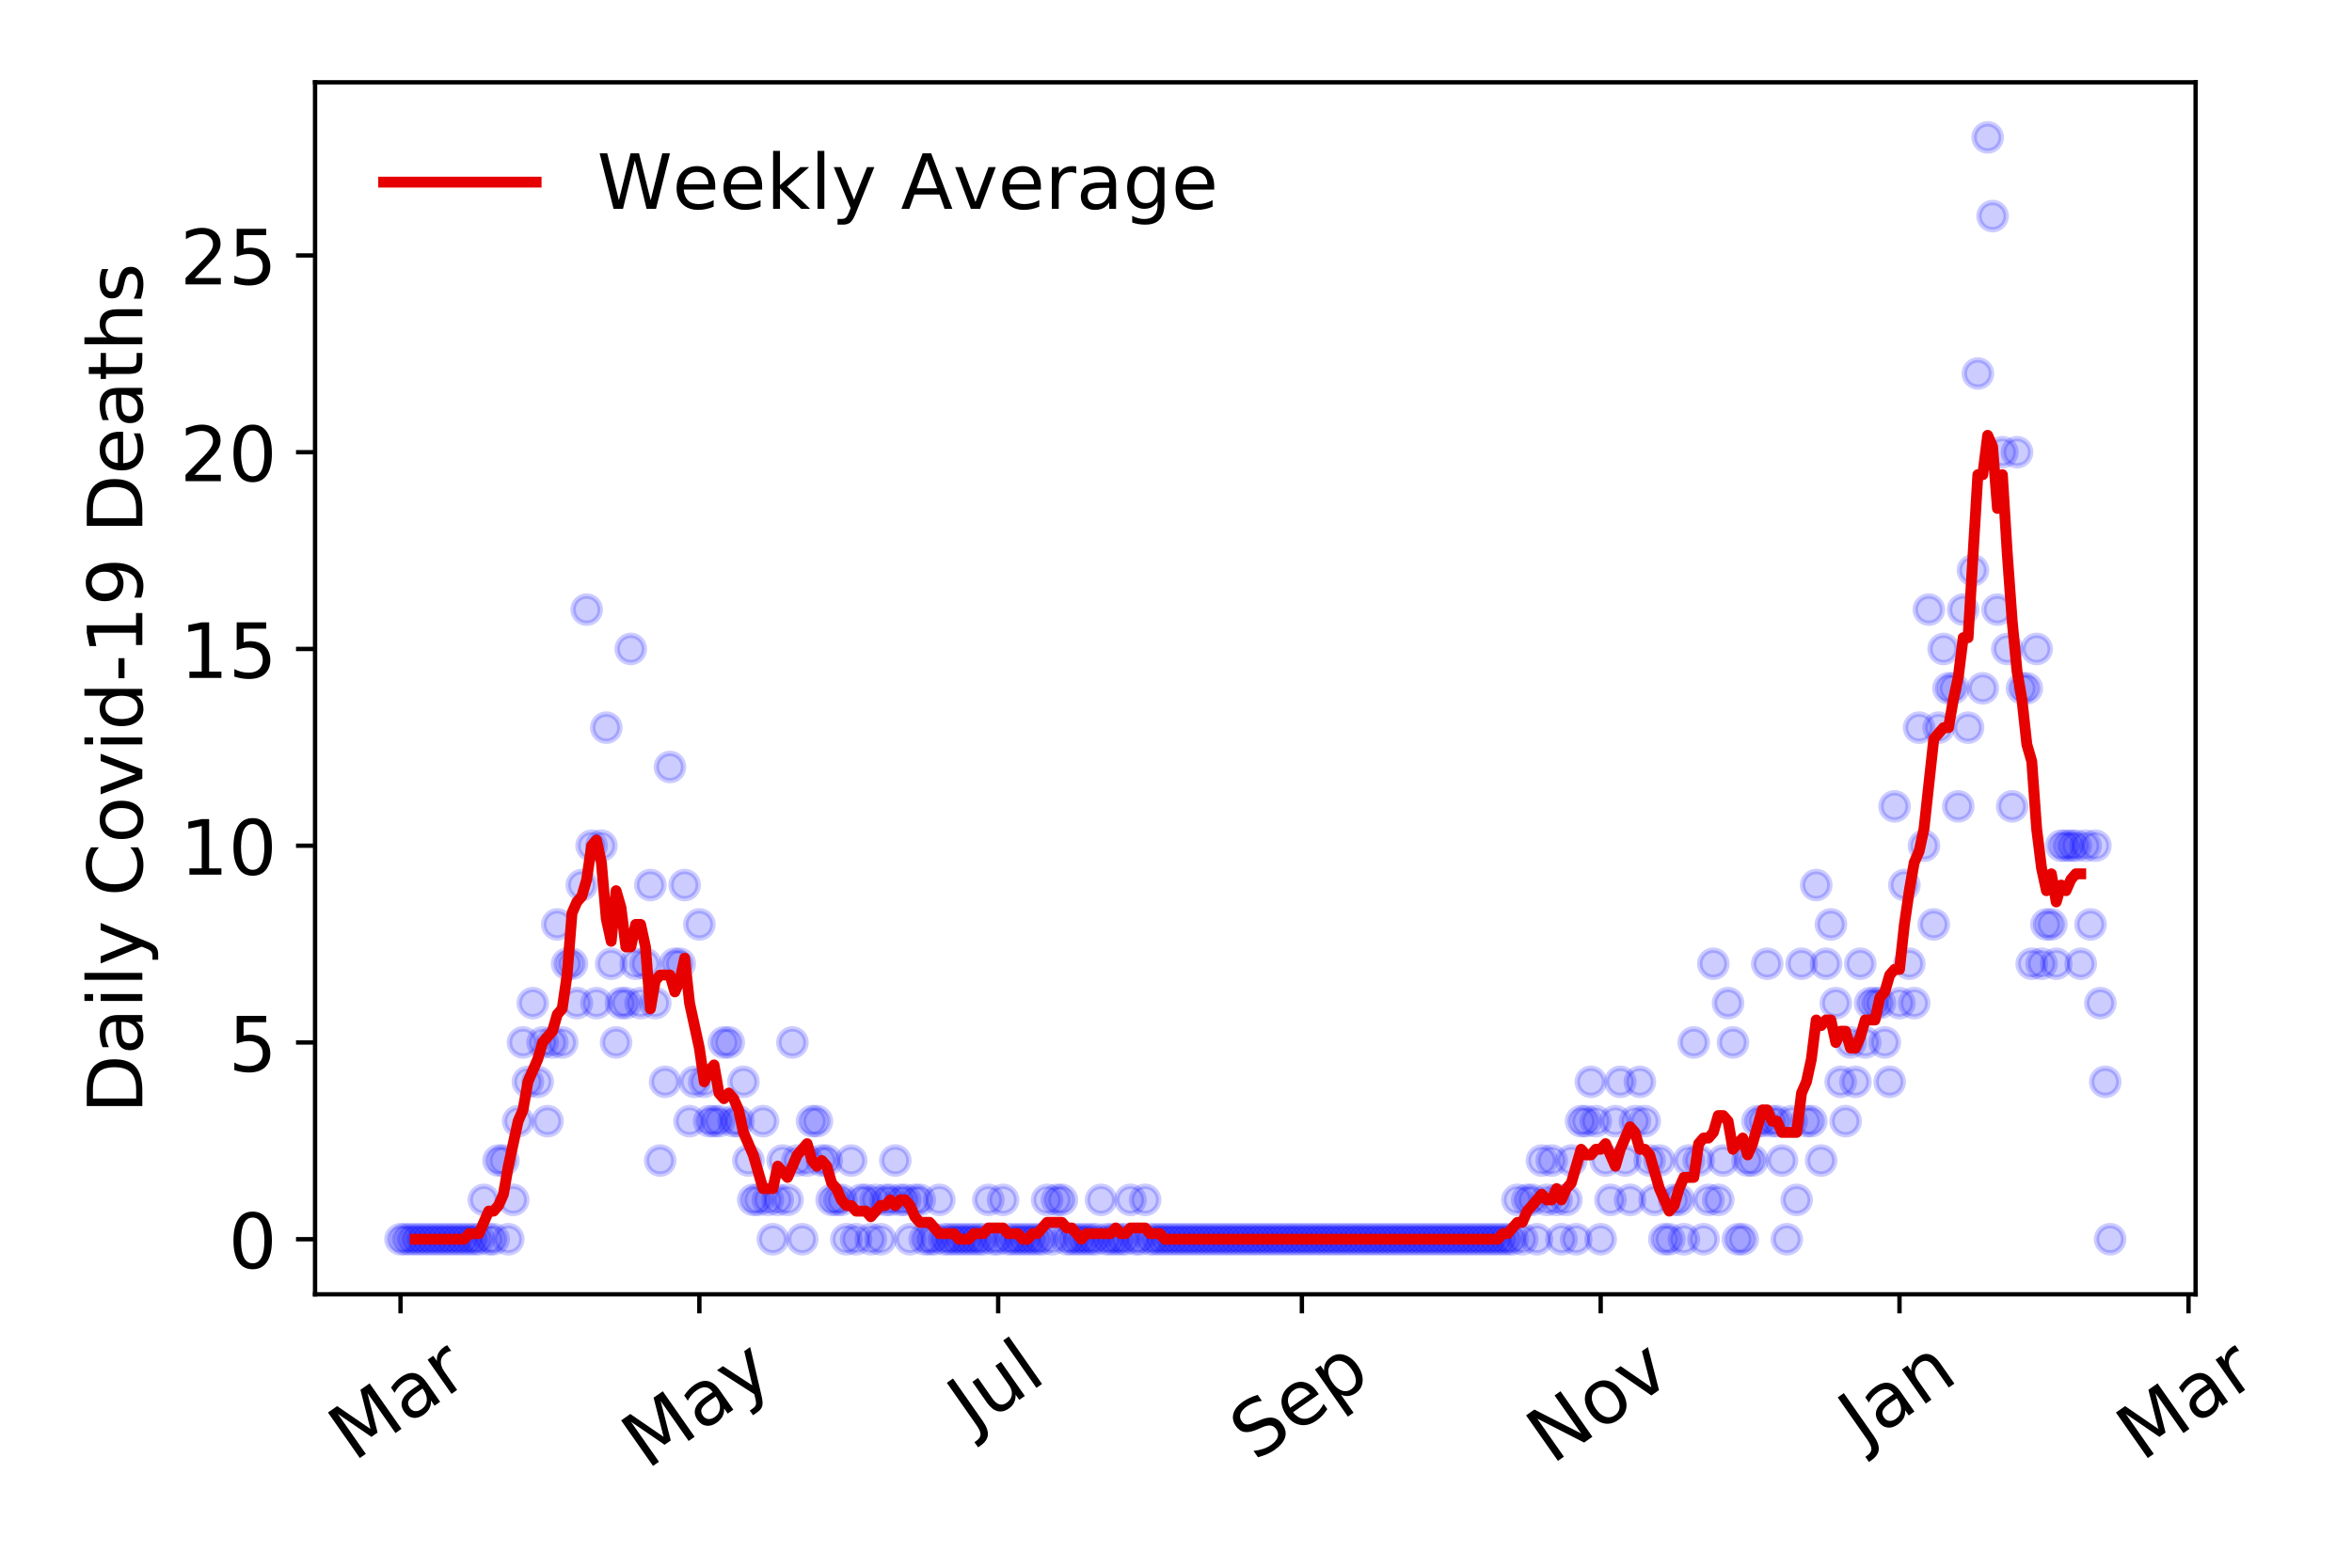 <?xml version="1.0" encoding="utf-8" standalone="no"?>
<!DOCTYPE svg PUBLIC "-//W3C//DTD SVG 1.1//EN"
  "http://www.w3.org/Graphics/SVG/1.1/DTD/svg11.dtd">
<!-- Created with matplotlib (https://matplotlib.org/) -->
<svg height="288pt" version="1.1" viewBox="0 0 432 288" width="432pt" xmlns="http://www.w3.org/2000/svg" xmlns:xlink="http://www.w3.org/1999/xlink">
 <defs>
  <style type="text/css">
*{stroke-linecap:butt;stroke-linejoin:round;}
  </style>
 </defs>
 <g id="figure_1">
  <g id="patch_1">
   <path d="M 0 288 
L 432 288 
L 432 0 
L 0 0 
z
" style="fill:#ffffff;"/>
  </g>
  <g id="axes_1">
   <g id="patch_2">
    <path d="M 57.87 237.778 
L 403.276 237.778 
L 403.276 15.12 
L 57.87 15.12 
z
" style="fill:#ffffff;"/>
   </g>
   <g id="matplotlib.axis_1">
    <g id="xtick_1">
     <g id="line2d_1">
      <defs>
       <path d="M 0 0 
L 0 3.5 
" id="ma2e87a7b08" style="stroke:#000000;stroke-width:0.8;"/>
      </defs>
      <g>
       <use style="stroke:#000000;stroke-width:0.8;" x="73.57" xlink:href="#ma2e87a7b08" y="237.778"/>
      </g>
     </g>
     <g id="text_1">
      <!-- Mar -->
      <defs>
       <path d="M 9.812 72.906 
L 24.516 72.906 
L 43.109 23.297 
L 61.812 72.906 
L 76.516 72.906 
L 76.516 0 
L 66.891 0 
L 66.891 64.016 
L 48.094 14.016 
L 38.188 14.016 
L 19.391 64.016 
L 19.391 0 
L 9.812 0 
z
" id="DejaVuSans-77"/>
       <path d="M 34.281 27.484 
Q 23.391 27.484 19.188 25 
Q 14.984 22.516 14.984 16.5 
Q 14.984 11.719 18.141 8.906 
Q 21.297 6.109 26.703 6.109 
Q 34.188 6.109 38.703 11.406 
Q 43.219 16.703 43.219 25.484 
L 43.219 27.484 
z
M 52.203 31.203 
L 52.203 0 
L 43.219 0 
L 43.219 8.297 
Q 40.141 3.328 35.547 0.953 
Q 30.953 -1.422 24.312 -1.422 
Q 15.922 -1.422 10.953 3.297 
Q 6 8.016 6 15.922 
Q 6 25.141 12.172 29.828 
Q 18.359 34.516 30.609 34.516 
L 43.219 34.516 
L 43.219 35.406 
Q 43.219 41.609 39.141 45 
Q 35.062 48.391 27.688 48.391 
Q 23 48.391 18.547 47.266 
Q 14.109 46.141 10.016 43.891 
L 10.016 52.203 
Q 14.938 54.109 19.578 55.047 
Q 24.219 56 28.609 56 
Q 40.484 56 46.344 49.844 
Q 52.203 43.703 52.203 31.203 
z
" id="DejaVuSans-97"/>
       <path d="M 41.109 46.297 
Q 39.594 47.172 37.812 47.578 
Q 36.031 48 33.891 48 
Q 26.266 48 22.188 43.047 
Q 18.109 38.094 18.109 28.812 
L 18.109 0 
L 9.078 0 
L 9.078 54.688 
L 18.109 54.688 
L 18.109 46.188 
Q 20.953 51.172 25.484 53.578 
Q 30.031 56 36.531 56 
Q 37.453 56 38.578 55.875 
Q 39.703 55.766 41.062 55.516 
z
" id="DejaVuSans-114"/>
      </defs>
      <g transform="translate(64.967 268.643)rotate(-35)scale(0.14 -0.14)">
       <use xlink:href="#DejaVuSans-77"/>
       <use x="86.279" xlink:href="#DejaVuSans-97"/>
       <use x="147.559" xlink:href="#DejaVuSans-114"/>
      </g>
     </g>
    </g>
    <g id="xtick_2">
     <g id="line2d_2">
      <g>
       <use style="stroke:#000000;stroke-width:0.8;" x="128.454" xlink:href="#ma2e87a7b08" y="237.778"/>
      </g>
     </g>
     <g id="text_2">
      <!-- May -->
      <defs>
       <path d="M 32.172 -5.078 
Q 28.375 -14.844 24.75 -17.812 
Q 21.141 -20.797 15.094 -20.797 
L 7.906 -20.797 
L 7.906 -13.281 
L 13.188 -13.281 
Q 16.891 -13.281 18.938 -11.516 
Q 21 -9.766 23.484 -3.219 
L 25.094 0.875 
L 2.984 54.688 
L 12.5 54.688 
L 29.594 11.922 
L 46.688 54.688 
L 56.203 54.688 
z
" id="DejaVuSans-121"/>
      </defs>
      <g transform="translate(118.814 270.094)rotate(-35)scale(0.14 -0.14)">
       <use xlink:href="#DejaVuSans-77"/>
       <use x="86.279" xlink:href="#DejaVuSans-97"/>
       <use x="147.559" xlink:href="#DejaVuSans-121"/>
      </g>
     </g>
    </g>
    <g id="xtick_3">
     <g id="line2d_3">
      <g>
       <use style="stroke:#000000;stroke-width:0.8;" x="183.337" xlink:href="#ma2e87a7b08" y="237.778"/>
      </g>
     </g>
     <g id="text_3">
      <!-- Jul -->
      <defs>
       <path d="M 9.812 72.906 
L 19.672 72.906 
L 19.672 5.078 
Q 19.672 -8.109 14.672 -14.062 
Q 9.672 -20.016 -1.422 -20.016 
L -5.172 -20.016 
L -5.172 -11.719 
L -2.094 -11.719 
Q 4.438 -11.719 7.125 -8.047 
Q 9.812 -4.391 9.812 5.078 
z
" id="DejaVuSans-74"/>
       <path d="M 8.5 21.578 
L 8.5 54.688 
L 17.484 54.688 
L 17.484 21.922 
Q 17.484 14.156 20.5 10.266 
Q 23.531 6.391 29.594 6.391 
Q 36.859 6.391 41.078 11.031 
Q 45.312 15.672 45.312 23.688 
L 45.312 54.688 
L 54.297 54.688 
L 54.297 0 
L 45.312 0 
L 45.312 8.406 
Q 42.047 3.422 37.719 1 
Q 33.406 -1.422 27.688 -1.422 
Q 18.266 -1.422 13.375 4.438 
Q 8.5 10.297 8.5 21.578 
z
M 31.109 56 
z
" id="DejaVuSans-117"/>
       <path d="M 9.422 75.984 
L 18.406 75.984 
L 18.406 0 
L 9.422 0 
z
" id="DejaVuSans-108"/>
      </defs>
      <g transform="translate(178.634 263.181)rotate(-35)scale(0.14 -0.14)">
       <use xlink:href="#DejaVuSans-74"/>
       <use x="29.492" xlink:href="#DejaVuSans-117"/>
       <use x="92.871" xlink:href="#DejaVuSans-108"/>
      </g>
     </g>
    </g>
    <g id="xtick_4">
     <g id="line2d_4">
      <g>
       <use style="stroke:#000000;stroke-width:0.8;" x="239.12" xlink:href="#ma2e87a7b08" y="237.778"/>
      </g>
     </g>
     <g id="text_4">
      <!-- Sep -->
      <defs>
       <path d="M 53.516 70.516 
L 53.516 60.891 
Q 47.906 63.578 42.922 64.891 
Q 37.938 66.219 33.297 66.219 
Q 25.25 66.219 20.875 63.094 
Q 16.5 59.969 16.5 54.203 
Q 16.5 49.359 19.406 46.891 
Q 22.312 44.438 30.422 42.922 
L 36.375 41.703 
Q 47.406 39.594 52.656 34.297 
Q 57.906 29 57.906 20.125 
Q 57.906 9.516 50.797 4.047 
Q 43.703 -1.422 29.984 -1.422 
Q 24.812 -1.422 18.969 -0.25 
Q 13.141 0.922 6.891 3.219 
L 6.891 13.375 
Q 12.891 10.016 18.656 8.297 
Q 24.422 6.594 29.984 6.594 
Q 38.422 6.594 43.016 9.906 
Q 47.609 13.234 47.609 19.391 
Q 47.609 24.75 44.312 27.781 
Q 41.016 30.812 33.5 32.328 
L 27.484 33.5 
Q 16.453 35.688 11.516 40.375 
Q 6.594 45.062 6.594 53.422 
Q 6.594 63.094 13.406 68.656 
Q 20.219 74.219 32.172 74.219 
Q 37.312 74.219 42.625 73.281 
Q 47.953 72.359 53.516 70.516 
z
" id="DejaVuSans-83"/>
       <path d="M 56.203 29.594 
L 56.203 25.203 
L 14.891 25.203 
Q 15.484 15.922 20.484 11.062 
Q 25.484 6.203 34.422 6.203 
Q 39.594 6.203 44.453 7.469 
Q 49.312 8.734 54.109 11.281 
L 54.109 2.781 
Q 49.266 0.734 44.188 -0.344 
Q 39.109 -1.422 33.891 -1.422 
Q 20.797 -1.422 13.156 6.188 
Q 5.516 13.812 5.516 26.812 
Q 5.516 40.234 12.766 48.109 
Q 20.016 56 32.328 56 
Q 43.359 56 49.781 48.891 
Q 56.203 41.797 56.203 29.594 
z
M 47.219 32.234 
Q 47.125 39.594 43.094 43.984 
Q 39.062 48.391 32.422 48.391 
Q 24.906 48.391 20.391 44.141 
Q 15.875 39.891 15.188 32.172 
z
" id="DejaVuSans-101"/>
       <path d="M 18.109 8.203 
L 18.109 -20.797 
L 9.078 -20.797 
L 9.078 54.688 
L 18.109 54.688 
L 18.109 46.391 
Q 20.953 51.266 25.266 53.625 
Q 29.594 56 35.594 56 
Q 45.562 56 51.781 48.094 
Q 58.016 40.188 58.016 27.297 
Q 58.016 14.406 51.781 6.484 
Q 45.562 -1.422 35.594 -1.422 
Q 29.594 -1.422 25.266 0.953 
Q 20.953 3.328 18.109 8.203 
z
M 48.688 27.297 
Q 48.688 37.203 44.609 42.844 
Q 40.531 48.484 33.406 48.484 
Q 26.266 48.484 22.188 42.844 
Q 18.109 37.203 18.109 27.297 
Q 18.109 17.391 22.188 11.75 
Q 26.266 6.109 33.406 6.109 
Q 40.531 6.109 44.609 11.75 
Q 48.688 17.391 48.688 27.297 
z
" id="DejaVuSans-112"/>
      </defs>
      <g transform="translate(230.527 268.629)rotate(-35)scale(0.14 -0.14)">
       <use xlink:href="#DejaVuSans-83"/>
       <use x="63.477" xlink:href="#DejaVuSans-101"/>
       <use x="125" xlink:href="#DejaVuSans-112"/>
      </g>
     </g>
    </g>
    <g id="xtick_5">
     <g id="line2d_5">
      <g>
       <use style="stroke:#000000;stroke-width:0.8;" x="294.004" xlink:href="#ma2e87a7b08" y="237.778"/>
      </g>
     </g>
     <g id="text_5">
      <!-- Nov -->
      <defs>
       <path d="M 9.812 72.906 
L 23.094 72.906 
L 55.422 11.922 
L 55.422 72.906 
L 64.984 72.906 
L 64.984 0 
L 51.703 0 
L 19.391 60.984 
L 19.391 0 
L 9.812 0 
z
" id="DejaVuSans-78"/>
       <path d="M 30.609 48.391 
Q 23.391 48.391 19.188 42.75 
Q 14.984 37.109 14.984 27.297 
Q 14.984 17.484 19.156 11.844 
Q 23.344 6.203 30.609 6.203 
Q 37.797 6.203 41.984 11.859 
Q 46.188 17.531 46.188 27.297 
Q 46.188 37.016 41.984 42.703 
Q 37.797 48.391 30.609 48.391 
z
M 30.609 56 
Q 42.328 56 49.016 48.375 
Q 55.719 40.766 55.719 27.297 
Q 55.719 13.875 49.016 6.219 
Q 42.328 -1.422 30.609 -1.422 
Q 18.844 -1.422 12.172 6.219 
Q 5.516 13.875 5.516 27.297 
Q 5.516 40.766 12.172 48.375 
Q 18.844 56 30.609 56 
z
" id="DejaVuSans-111"/>
       <path d="M 2.984 54.688 
L 12.5 54.688 
L 29.594 8.797 
L 46.688 54.688 
L 56.203 54.688 
L 35.688 0 
L 23.484 0 
z
" id="DejaVuSans-118"/>
      </defs>
      <g transform="translate(285.027 269.166)rotate(-35)scale(0.14 -0.14)">
       <use xlink:href="#DejaVuSans-78"/>
       <use x="74.805" xlink:href="#DejaVuSans-111"/>
       <use x="135.986" xlink:href="#DejaVuSans-118"/>
      </g>
     </g>
    </g>
    <g id="xtick_6">
     <g id="line2d_6">
      <g>
       <use style="stroke:#000000;stroke-width:0.8;" x="348.887" xlink:href="#ma2e87a7b08" y="237.778"/>
      </g>
     </g>
     <g id="text_6">
      <!-- Jan -->
      <defs>
       <path d="M 54.891 33.016 
L 54.891 0 
L 45.906 0 
L 45.906 32.719 
Q 45.906 40.484 42.875 44.328 
Q 39.844 48.188 33.797 48.188 
Q 26.516 48.188 22.312 43.547 
Q 18.109 38.922 18.109 30.906 
L 18.109 0 
L 9.078 0 
L 9.078 54.688 
L 18.109 54.688 
L 18.109 46.188 
Q 21.344 51.125 25.703 53.562 
Q 30.078 56 35.797 56 
Q 45.219 56 50.047 50.172 
Q 54.891 44.344 54.891 33.016 
z
" id="DejaVuSans-110"/>
      </defs>
      <g transform="translate(342.264 265.871)rotate(-35)scale(0.14 -0.14)">
       <use xlink:href="#DejaVuSans-74"/>
       <use x="29.492" xlink:href="#DejaVuSans-97"/>
       <use x="90.771" xlink:href="#DejaVuSans-110"/>
      </g>
     </g>
    </g>
    <g id="xtick_7">
     <g id="line2d_7">
      <g>
       <use style="stroke:#000000;stroke-width:0.8;" x="401.971" xlink:href="#ma2e87a7b08" y="237.778"/>
      </g>
     </g>
     <g id="text_7">
      <!-- Mar -->
      <g transform="translate(393.368 268.643)rotate(-35)scale(0.14 -0.14)">
       <use xlink:href="#DejaVuSans-77"/>
       <use x="86.279" xlink:href="#DejaVuSans-97"/>
       <use x="147.559" xlink:href="#DejaVuSans-114"/>
      </g>
     </g>
    </g>
   </g>
   <g id="matplotlib.axis_2">
    <g id="ytick_1">
     <g id="line2d_8">
      <defs>
       <path d="M 0 0 
L -3.5 0 
" id="m110bb260ce" style="stroke:#000000;stroke-width:0.8;"/>
      </defs>
      <g>
       <use style="stroke:#000000;stroke-width:0.8;" x="57.87" xlink:href="#m110bb260ce" y="227.657"/>
      </g>
     </g>
     <g id="text_8">
      <!-- 0 -->
      <defs>
       <path d="M 31.781 66.406 
Q 24.172 66.406 20.328 58.906 
Q 16.5 51.422 16.5 36.375 
Q 16.5 21.391 20.328 13.891 
Q 24.172 6.391 31.781 6.391 
Q 39.453 6.391 43.281 13.891 
Q 47.125 21.391 47.125 36.375 
Q 47.125 51.422 43.281 58.906 
Q 39.453 66.406 31.781 66.406 
z
M 31.781 74.219 
Q 44.047 74.219 50.516 64.516 
Q 56.984 54.828 56.984 36.375 
Q 56.984 17.969 50.516 8.266 
Q 44.047 -1.422 31.781 -1.422 
Q 19.531 -1.422 13.062 8.266 
Q 6.594 17.969 6.594 36.375 
Q 6.594 54.828 13.062 64.516 
Q 19.531 74.219 31.781 74.219 
z
" id="DejaVuSans-48"/>
      </defs>
      <g transform="translate(41.962 232.976)scale(0.14 -0.14)">
       <use xlink:href="#DejaVuSans-48"/>
      </g>
     </g>
    </g>
    <g id="ytick_2">
     <g id="line2d_9">
      <g>
       <use style="stroke:#000000;stroke-width:0.8;" x="57.87" xlink:href="#m110bb260ce" y="191.512"/>
      </g>
     </g>
     <g id="text_9">
      <!-- 5 -->
      <defs>
       <path d="M 10.797 72.906 
L 49.516 72.906 
L 49.516 64.594 
L 19.828 64.594 
L 19.828 46.734 
Q 21.969 47.469 24.109 47.828 
Q 26.266 48.188 28.422 48.188 
Q 40.625 48.188 47.75 41.5 
Q 54.891 34.812 54.891 23.391 
Q 54.891 11.625 47.562 5.094 
Q 40.234 -1.422 26.906 -1.422 
Q 22.312 -1.422 17.547 -0.641 
Q 12.797 0.141 7.719 1.703 
L 7.719 11.625 
Q 12.109 9.234 16.797 8.062 
Q 21.484 6.891 26.703 6.891 
Q 35.156 6.891 40.078 11.328 
Q 45.016 15.766 45.016 23.391 
Q 45.016 31 40.078 35.438 
Q 35.156 39.891 26.703 39.891 
Q 22.75 39.891 18.812 39.016 
Q 14.891 38.141 10.797 36.281 
z
" id="DejaVuSans-53"/>
      </defs>
      <g transform="translate(41.962 196.83)scale(0.14 -0.14)">
       <use xlink:href="#DejaVuSans-53"/>
      </g>
     </g>
    </g>
    <g id="ytick_3">
     <g id="line2d_10">
      <g>
       <use style="stroke:#000000;stroke-width:0.8;" x="57.87" xlink:href="#m110bb260ce" y="155.366"/>
      </g>
     </g>
     <g id="text_10">
      <!-- 10 -->
      <defs>
       <path d="M 12.406 8.297 
L 28.516 8.297 
L 28.516 63.922 
L 10.984 60.406 
L 10.984 69.391 
L 28.422 72.906 
L 38.281 72.906 
L 38.281 8.297 
L 54.391 8.297 
L 54.391 0 
L 12.406 0 
z
" id="DejaVuSans-49"/>
      </defs>
      <g transform="translate(33.055 160.685)scale(0.14 -0.14)">
       <use xlink:href="#DejaVuSans-49"/>
       <use x="63.623" xlink:href="#DejaVuSans-48"/>
      </g>
     </g>
    </g>
    <g id="ytick_4">
     <g id="line2d_11">
      <g>
       <use style="stroke:#000000;stroke-width:0.8;" x="57.87" xlink:href="#m110bb260ce" y="119.22"/>
      </g>
     </g>
     <g id="text_11">
      <!-- 15 -->
      <g transform="translate(33.055 124.539)scale(0.14 -0.14)">
       <use xlink:href="#DejaVuSans-49"/>
       <use x="63.623" xlink:href="#DejaVuSans-53"/>
      </g>
     </g>
    </g>
    <g id="ytick_5">
     <g id="line2d_12">
      <g>
       <use style="stroke:#000000;stroke-width:0.8;" x="57.87" xlink:href="#m110bb260ce" y="83.074"/>
      </g>
     </g>
     <g id="text_12">
      <!-- 20 -->
      <defs>
       <path d="M 19.188 8.297 
L 53.609 8.297 
L 53.609 0 
L 7.328 0 
L 7.328 8.297 
Q 12.938 14.109 22.625 23.891 
Q 32.328 33.688 34.812 36.531 
Q 39.547 41.844 41.422 45.531 
Q 43.312 49.219 43.312 52.781 
Q 43.312 58.594 39.234 62.25 
Q 35.156 65.922 28.609 65.922 
Q 23.969 65.922 18.812 64.312 
Q 13.672 62.703 7.812 59.422 
L 7.812 69.391 
Q 13.766 71.781 18.938 73 
Q 24.125 74.219 28.422 74.219 
Q 39.75 74.219 46.484 68.547 
Q 53.219 62.891 53.219 53.422 
Q 53.219 48.922 51.531 44.891 
Q 49.859 40.875 45.406 35.406 
Q 44.188 33.984 37.641 27.219 
Q 31.109 20.453 19.188 8.297 
z
" id="DejaVuSans-50"/>
      </defs>
      <g transform="translate(33.055 88.393)scale(0.14 -0.14)">
       <use xlink:href="#DejaVuSans-50"/>
       <use x="63.623" xlink:href="#DejaVuSans-48"/>
      </g>
     </g>
    </g>
    <g id="ytick_6">
     <g id="line2d_13">
      <g>
       <use style="stroke:#000000;stroke-width:0.8;" x="57.87" xlink:href="#m110bb260ce" y="46.928"/>
      </g>
     </g>
     <g id="text_13">
      <!-- 25 -->
      <g transform="translate(33.055 52.247)scale(0.14 -0.14)">
       <use xlink:href="#DejaVuSans-50"/>
       <use x="63.623" xlink:href="#DejaVuSans-53"/>
      </g>
     </g>
    </g>
    <g id="text_14">
     <!-- Daily Covid-19 Deaths -->
     <defs>
      <path d="M 19.672 64.797 
L 19.672 8.109 
L 31.594 8.109 
Q 46.688 8.109 53.688 14.938 
Q 60.688 21.781 60.688 36.531 
Q 60.688 51.172 53.688 57.984 
Q 46.688 64.797 31.594 64.797 
z
M 9.812 72.906 
L 30.078 72.906 
Q 51.266 72.906 61.172 64.094 
Q 71.094 55.281 71.094 36.531 
Q 71.094 17.672 61.125 8.828 
Q 51.172 0 30.078 0 
L 9.812 0 
z
" id="DejaVuSans-68"/>
      <path d="M 9.422 54.688 
L 18.406 54.688 
L 18.406 0 
L 9.422 0 
z
M 9.422 75.984 
L 18.406 75.984 
L 18.406 64.594 
L 9.422 64.594 
z
" id="DejaVuSans-105"/>
      <path id="DejaVuSans-32"/>
      <path d="M 64.406 67.281 
L 64.406 56.891 
Q 59.422 61.531 53.781 63.812 
Q 48.141 66.109 41.797 66.109 
Q 29.297 66.109 22.656 58.469 
Q 16.016 50.828 16.016 36.375 
Q 16.016 21.969 22.656 14.328 
Q 29.297 6.688 41.797 6.688 
Q 48.141 6.688 53.781 8.984 
Q 59.422 11.281 64.406 15.922 
L 64.406 5.609 
Q 59.234 2.094 53.438 0.328 
Q 47.656 -1.422 41.219 -1.422 
Q 24.656 -1.422 15.125 8.703 
Q 5.609 18.844 5.609 36.375 
Q 5.609 53.953 15.125 64.078 
Q 24.656 74.219 41.219 74.219 
Q 47.75 74.219 53.531 72.484 
Q 59.328 70.75 64.406 67.281 
z
" id="DejaVuSans-67"/>
      <path d="M 45.406 46.391 
L 45.406 75.984 
L 54.391 75.984 
L 54.391 0 
L 45.406 0 
L 45.406 8.203 
Q 42.578 3.328 38.25 0.953 
Q 33.938 -1.422 27.875 -1.422 
Q 17.969 -1.422 11.734 6.484 
Q 5.516 14.406 5.516 27.297 
Q 5.516 40.188 11.734 48.094 
Q 17.969 56 27.875 56 
Q 33.938 56 38.25 53.625 
Q 42.578 51.266 45.406 46.391 
z
M 14.797 27.297 
Q 14.797 17.391 18.875 11.75 
Q 22.953 6.109 30.078 6.109 
Q 37.203 6.109 41.297 11.75 
Q 45.406 17.391 45.406 27.297 
Q 45.406 37.203 41.297 42.844 
Q 37.203 48.484 30.078 48.484 
Q 22.953 48.484 18.875 42.844 
Q 14.797 37.203 14.797 27.297 
z
" id="DejaVuSans-100"/>
      <path d="M 4.891 31.391 
L 31.203 31.391 
L 31.203 23.391 
L 4.891 23.391 
z
" id="DejaVuSans-45"/>
      <path d="M 10.984 1.516 
L 10.984 10.5 
Q 14.703 8.734 18.5 7.812 
Q 22.312 6.891 25.984 6.891 
Q 35.75 6.891 40.891 13.453 
Q 46.047 20.016 46.781 33.406 
Q 43.953 29.203 39.594 26.953 
Q 35.25 24.703 29.984 24.703 
Q 19.047 24.703 12.672 31.312 
Q 6.297 37.938 6.297 49.422 
Q 6.297 60.641 12.938 67.422 
Q 19.578 74.219 30.609 74.219 
Q 43.266 74.219 49.922 64.516 
Q 56.594 54.828 56.594 36.375 
Q 56.594 19.141 48.406 8.859 
Q 40.234 -1.422 26.422 -1.422 
Q 22.703 -1.422 18.891 -0.688 
Q 15.094 0.047 10.984 1.516 
z
M 30.609 32.422 
Q 37.25 32.422 41.125 36.953 
Q 45.016 41.5 45.016 49.422 
Q 45.016 57.281 41.125 61.844 
Q 37.25 66.406 30.609 66.406 
Q 23.969 66.406 20.094 61.844 
Q 16.219 57.281 16.219 49.422 
Q 16.219 41.5 20.094 36.953 
Q 23.969 32.422 30.609 32.422 
z
" id="DejaVuSans-57"/>
      <path d="M 18.312 70.219 
L 18.312 54.688 
L 36.812 54.688 
L 36.812 47.703 
L 18.312 47.703 
L 18.312 18.016 
Q 18.312 11.328 20.141 9.422 
Q 21.969 7.516 27.594 7.516 
L 36.812 7.516 
L 36.812 0 
L 27.594 0 
Q 17.188 0 13.234 3.875 
Q 9.281 7.766 9.281 18.016 
L 9.281 47.703 
L 2.688 47.703 
L 2.688 54.688 
L 9.281 54.688 
L 9.281 70.219 
z
" id="DejaVuSans-116"/>
      <path d="M 54.891 33.016 
L 54.891 0 
L 45.906 0 
L 45.906 32.719 
Q 45.906 40.484 42.875 44.328 
Q 39.844 48.188 33.797 48.188 
Q 26.516 48.188 22.312 43.547 
Q 18.109 38.922 18.109 30.906 
L 18.109 0 
L 9.078 0 
L 9.078 75.984 
L 18.109 75.984 
L 18.109 46.188 
Q 21.344 51.125 25.703 53.562 
Q 30.078 56 35.797 56 
Q 45.219 56 50.047 50.172 
Q 54.891 44.344 54.891 33.016 
z
" id="DejaVuSans-104"/>
      <path d="M 44.281 53.078 
L 44.281 44.578 
Q 40.484 46.531 36.375 47.5 
Q 32.281 48.484 27.875 48.484 
Q 21.188 48.484 17.844 46.438 
Q 14.5 44.391 14.5 40.281 
Q 14.5 37.156 16.891 35.375 
Q 19.281 33.594 26.516 31.984 
L 29.594 31.297 
Q 39.156 29.25 43.188 25.516 
Q 47.219 21.781 47.219 15.094 
Q 47.219 7.469 41.188 3.016 
Q 35.156 -1.422 24.609 -1.422 
Q 20.219 -1.422 15.453 -0.562 
Q 10.688 0.297 5.422 2 
L 5.422 11.281 
Q 10.406 8.688 15.234 7.391 
Q 20.062 6.109 24.812 6.109 
Q 31.156 6.109 34.562 8.281 
Q 37.984 10.453 37.984 14.406 
Q 37.984 18.062 35.516 20.016 
Q 33.062 21.969 24.703 23.781 
L 21.578 24.516 
Q 13.234 26.266 9.516 29.906 
Q 5.812 33.547 5.812 39.891 
Q 5.812 47.609 11.281 51.797 
Q 16.75 56 26.812 56 
Q 31.781 56 36.172 55.266 
Q 40.578 54.547 44.281 53.078 
z
" id="DejaVuSans-115"/>
     </defs>
     <g transform="translate(26.143 204.56)rotate(-90)scale(0.14 -0.14)">
      <use xlink:href="#DejaVuSans-68"/>
      <use x="77.002" xlink:href="#DejaVuSans-97"/>
      <use x="138.281" xlink:href="#DejaVuSans-105"/>
      <use x="166.064" xlink:href="#DejaVuSans-108"/>
      <use x="193.848" xlink:href="#DejaVuSans-121"/>
      <use x="253.027" xlink:href="#DejaVuSans-32"/>
      <use x="284.814" xlink:href="#DejaVuSans-67"/>
      <use x="354.639" xlink:href="#DejaVuSans-111"/>
      <use x="415.82" xlink:href="#DejaVuSans-118"/>
      <use x="475" xlink:href="#DejaVuSans-105"/>
      <use x="502.783" xlink:href="#DejaVuSans-100"/>
      <use x="566.26" xlink:href="#DejaVuSans-45"/>
      <use x="602.344" xlink:href="#DejaVuSans-49"/>
      <use x="665.967" xlink:href="#DejaVuSans-57"/>
      <use x="729.59" xlink:href="#DejaVuSans-32"/>
      <use x="761.377" xlink:href="#DejaVuSans-68"/>
      <use x="838.379" xlink:href="#DejaVuSans-101"/>
      <use x="899.902" xlink:href="#DejaVuSans-97"/>
      <use x="961.182" xlink:href="#DejaVuSans-116"/>
      <use x="1000.391" xlink:href="#DejaVuSans-104"/>
      <use x="1063.77" xlink:href="#DejaVuSans-115"/>
     </g>
    </g>
   </g>
   <g id="line2d_14">
    <defs>
     <path d="M 0 2.5 
C 0.663 2.5 1.299 2.237 1.768 1.768 
C 2.237 1.299 2.5 0.663 2.5 0 
C 2.5 -0.663 2.237 -1.299 1.768 -1.768 
C 1.299 -2.237 0.663 -2.5 0 -2.5 
C -0.663 -2.5 -1.299 -2.237 -1.768 -1.768 
C -2.237 -1.299 -2.5 -0.663 -2.5 0 
C -2.5 0.663 -2.237 1.299 -1.768 1.768 
C -1.299 2.237 -0.663 2.5 0 2.5 
z
" id="mdd3b0a0180" style="stroke:#0000ff;stroke-opacity:0.2;"/>
    </defs>
    <g clip-path="url(#pb4bdb9179c)">
     <use style="fill:#0000ff;fill-opacity:0.2;stroke:#0000ff;stroke-opacity:0.2;" x="73.57" xlink:href="#mdd3b0a0180" y="227.657"/>
     <use style="fill:#0000ff;fill-opacity:0.2;stroke:#0000ff;stroke-opacity:0.2;" x="74.47" xlink:href="#mdd3b0a0180" y="227.657"/>
     <use style="fill:#0000ff;fill-opacity:0.2;stroke:#0000ff;stroke-opacity:0.2;" x="75.37" xlink:href="#mdd3b0a0180" y="227.657"/>
     <use style="fill:#0000ff;fill-opacity:0.2;stroke:#0000ff;stroke-opacity:0.2;" x="76.269" xlink:href="#mdd3b0a0180" y="227.657"/>
     <use style="fill:#0000ff;fill-opacity:0.2;stroke:#0000ff;stroke-opacity:0.2;" x="77.169" xlink:href="#mdd3b0a0180" y="227.657"/>
     <use style="fill:#0000ff;fill-opacity:0.2;stroke:#0000ff;stroke-opacity:0.2;" x="78.069" xlink:href="#mdd3b0a0180" y="227.657"/>
     <use style="fill:#0000ff;fill-opacity:0.2;stroke:#0000ff;stroke-opacity:0.2;" x="78.969" xlink:href="#mdd3b0a0180" y="227.657"/>
     <use style="fill:#0000ff;fill-opacity:0.2;stroke:#0000ff;stroke-opacity:0.2;" x="79.868" xlink:href="#mdd3b0a0180" y="227.657"/>
     <use style="fill:#0000ff;fill-opacity:0.2;stroke:#0000ff;stroke-opacity:0.2;" x="80.768" xlink:href="#mdd3b0a0180" y="227.657"/>
     <use style="fill:#0000ff;fill-opacity:0.2;stroke:#0000ff;stroke-opacity:0.2;" x="81.668" xlink:href="#mdd3b0a0180" y="227.657"/>
     <use style="fill:#0000ff;fill-opacity:0.2;stroke:#0000ff;stroke-opacity:0.2;" x="82.568" xlink:href="#mdd3b0a0180" y="227.657"/>
     <use style="fill:#0000ff;fill-opacity:0.2;stroke:#0000ff;stroke-opacity:0.2;" x="83.467" xlink:href="#mdd3b0a0180" y="227.657"/>
     <use style="fill:#0000ff;fill-opacity:0.2;stroke:#0000ff;stroke-opacity:0.2;" x="84.367" xlink:href="#mdd3b0a0180" y="227.657"/>
     <use style="fill:#0000ff;fill-opacity:0.2;stroke:#0000ff;stroke-opacity:0.2;" x="85.267" xlink:href="#mdd3b0a0180" y="227.657"/>
     <use style="fill:#0000ff;fill-opacity:0.2;stroke:#0000ff;stroke-opacity:0.2;" x="86.166" xlink:href="#mdd3b0a0180" y="227.657"/>
     <use style="fill:#0000ff;fill-opacity:0.2;stroke:#0000ff;stroke-opacity:0.2;" x="87.066" xlink:href="#mdd3b0a0180" y="227.657"/>
     <use style="fill:#0000ff;fill-opacity:0.2;stroke:#0000ff;stroke-opacity:0.2;" x="87.966" xlink:href="#mdd3b0a0180" y="227.657"/>
     <use style="fill:#0000ff;fill-opacity:0.2;stroke:#0000ff;stroke-opacity:0.2;" x="88.866" xlink:href="#mdd3b0a0180" y="220.428"/>
     <use style="fill:#0000ff;fill-opacity:0.2;stroke:#0000ff;stroke-opacity:0.2;" x="89.765" xlink:href="#mdd3b0a0180" y="227.657"/>
     <use style="fill:#0000ff;fill-opacity:0.2;stroke:#0000ff;stroke-opacity:0.2;" x="90.665" xlink:href="#mdd3b0a0180" y="227.657"/>
     <use style="fill:#0000ff;fill-opacity:0.2;stroke:#0000ff;stroke-opacity:0.2;" x="91.565" xlink:href="#mdd3b0a0180" y="213.199"/>
     <use style="fill:#0000ff;fill-opacity:0.2;stroke:#0000ff;stroke-opacity:0.2;" x="92.465" xlink:href="#mdd3b0a0180" y="213.199"/>
     <use style="fill:#0000ff;fill-opacity:0.2;stroke:#0000ff;stroke-opacity:0.2;" x="93.364" xlink:href="#mdd3b0a0180" y="227.657"/>
     <use style="fill:#0000ff;fill-opacity:0.2;stroke:#0000ff;stroke-opacity:0.2;" x="94.264" xlink:href="#mdd3b0a0180" y="220.428"/>
     <use style="fill:#0000ff;fill-opacity:0.2;stroke:#0000ff;stroke-opacity:0.2;" x="95.164" xlink:href="#mdd3b0a0180" y="205.97"/>
     <use style="fill:#0000ff;fill-opacity:0.2;stroke:#0000ff;stroke-opacity:0.2;" x="96.063" xlink:href="#mdd3b0a0180" y="191.512"/>
     <use style="fill:#0000ff;fill-opacity:0.2;stroke:#0000ff;stroke-opacity:0.2;" x="96.963" xlink:href="#mdd3b0a0180" y="198.741"/>
     <use style="fill:#0000ff;fill-opacity:0.2;stroke:#0000ff;stroke-opacity:0.2;" x="97.863" xlink:href="#mdd3b0a0180" y="184.282"/>
     <use style="fill:#0000ff;fill-opacity:0.2;stroke:#0000ff;stroke-opacity:0.2;" x="98.763" xlink:href="#mdd3b0a0180" y="198.741"/>
     <use style="fill:#0000ff;fill-opacity:0.2;stroke:#0000ff;stroke-opacity:0.2;" x="99.662" xlink:href="#mdd3b0a0180" y="191.512"/>
     <use style="fill:#0000ff;fill-opacity:0.2;stroke:#0000ff;stroke-opacity:0.2;" x="100.562" xlink:href="#mdd3b0a0180" y="205.97"/>
     <use style="fill:#0000ff;fill-opacity:0.2;stroke:#0000ff;stroke-opacity:0.2;" x="101.462" xlink:href="#mdd3b0a0180" y="191.512"/>
     <use style="fill:#0000ff;fill-opacity:0.2;stroke:#0000ff;stroke-opacity:0.2;" x="102.362" xlink:href="#mdd3b0a0180" y="169.824"/>
     <use style="fill:#0000ff;fill-opacity:0.2;stroke:#0000ff;stroke-opacity:0.2;" x="103.261" xlink:href="#mdd3b0a0180" y="191.512"/>
     <use style="fill:#0000ff;fill-opacity:0.2;stroke:#0000ff;stroke-opacity:0.2;" x="104.161" xlink:href="#mdd3b0a0180" y="177.053"/>
     <use style="fill:#0000ff;fill-opacity:0.2;stroke:#0000ff;stroke-opacity:0.2;" x="105.061" xlink:href="#mdd3b0a0180" y="177.053"/>
     <use style="fill:#0000ff;fill-opacity:0.2;stroke:#0000ff;stroke-opacity:0.2;" x="105.96" xlink:href="#mdd3b0a0180" y="184.282"/>
     <use style="fill:#0000ff;fill-opacity:0.2;stroke:#0000ff;stroke-opacity:0.2;" x="106.86" xlink:href="#mdd3b0a0180" y="162.595"/>
     <use style="fill:#0000ff;fill-opacity:0.2;stroke:#0000ff;stroke-opacity:0.2;" x="107.76" xlink:href="#mdd3b0a0180" y="111.991"/>
     <use style="fill:#0000ff;fill-opacity:0.2;stroke:#0000ff;stroke-opacity:0.2;" x="108.66" xlink:href="#mdd3b0a0180" y="155.366"/>
     <use style="fill:#0000ff;fill-opacity:0.2;stroke:#0000ff;stroke-opacity:0.2;" x="109.559" xlink:href="#mdd3b0a0180" y="184.282"/>
     <use style="fill:#0000ff;fill-opacity:0.2;stroke:#0000ff;stroke-opacity:0.2;" x="110.459" xlink:href="#mdd3b0a0180" y="155.366"/>
     <use style="fill:#0000ff;fill-opacity:0.2;stroke:#0000ff;stroke-opacity:0.2;" x="111.359" xlink:href="#mdd3b0a0180" y="133.678"/>
     <use style="fill:#0000ff;fill-opacity:0.2;stroke:#0000ff;stroke-opacity:0.2;" x="112.259" xlink:href="#mdd3b0a0180" y="177.053"/>
     <use style="fill:#0000ff;fill-opacity:0.2;stroke:#0000ff;stroke-opacity:0.2;" x="113.158" xlink:href="#mdd3b0a0180" y="191.512"/>
     <use style="fill:#0000ff;fill-opacity:0.2;stroke:#0000ff;stroke-opacity:0.2;" x="114.058" xlink:href="#mdd3b0a0180" y="184.282"/>
     <use style="fill:#0000ff;fill-opacity:0.2;stroke:#0000ff;stroke-opacity:0.2;" x="114.958" xlink:href="#mdd3b0a0180" y="184.282"/>
     <use style="fill:#0000ff;fill-opacity:0.2;stroke:#0000ff;stroke-opacity:0.2;" x="115.857" xlink:href="#mdd3b0a0180" y="119.22"/>
     <use style="fill:#0000ff;fill-opacity:0.2;stroke:#0000ff;stroke-opacity:0.2;" x="116.757" xlink:href="#mdd3b0a0180" y="177.053"/>
     <use style="fill:#0000ff;fill-opacity:0.2;stroke:#0000ff;stroke-opacity:0.2;" x="117.657" xlink:href="#mdd3b0a0180" y="184.282"/>
     <use style="fill:#0000ff;fill-opacity:0.2;stroke:#0000ff;stroke-opacity:0.2;" x="118.557" xlink:href="#mdd3b0a0180" y="177.053"/>
     <use style="fill:#0000ff;fill-opacity:0.2;stroke:#0000ff;stroke-opacity:0.2;" x="119.456" xlink:href="#mdd3b0a0180" y="162.595"/>
     <use style="fill:#0000ff;fill-opacity:0.2;stroke:#0000ff;stroke-opacity:0.2;" x="120.356" xlink:href="#mdd3b0a0180" y="184.282"/>
     <use style="fill:#0000ff;fill-opacity:0.2;stroke:#0000ff;stroke-opacity:0.2;" x="121.256" xlink:href="#mdd3b0a0180" y="213.199"/>
     <use style="fill:#0000ff;fill-opacity:0.2;stroke:#0000ff;stroke-opacity:0.2;" x="122.156" xlink:href="#mdd3b0a0180" y="198.741"/>
     <use style="fill:#0000ff;fill-opacity:0.2;stroke:#0000ff;stroke-opacity:0.2;" x="123.055" xlink:href="#mdd3b0a0180" y="140.907"/>
     <use style="fill:#0000ff;fill-opacity:0.2;stroke:#0000ff;stroke-opacity:0.2;" x="123.955" xlink:href="#mdd3b0a0180" y="177.053"/>
     <use style="fill:#0000ff;fill-opacity:0.2;stroke:#0000ff;stroke-opacity:0.2;" x="124.855" xlink:href="#mdd3b0a0180" y="177.053"/>
     <use style="fill:#0000ff;fill-opacity:0.2;stroke:#0000ff;stroke-opacity:0.2;" x="125.755" xlink:href="#mdd3b0a0180" y="162.595"/>
     <use style="fill:#0000ff;fill-opacity:0.2;stroke:#0000ff;stroke-opacity:0.2;" x="126.654" xlink:href="#mdd3b0a0180" y="205.97"/>
     <use style="fill:#0000ff;fill-opacity:0.2;stroke:#0000ff;stroke-opacity:0.2;" x="127.554" xlink:href="#mdd3b0a0180" y="198.741"/>
     <use style="fill:#0000ff;fill-opacity:0.2;stroke:#0000ff;stroke-opacity:0.2;" x="128.454" xlink:href="#mdd3b0a0180" y="169.824"/>
     <use style="fill:#0000ff;fill-opacity:0.2;stroke:#0000ff;stroke-opacity:0.2;" x="129.353" xlink:href="#mdd3b0a0180" y="198.741"/>
     <use style="fill:#0000ff;fill-opacity:0.2;stroke:#0000ff;stroke-opacity:0.2;" x="130.253" xlink:href="#mdd3b0a0180" y="205.97"/>
     <use style="fill:#0000ff;fill-opacity:0.2;stroke:#0000ff;stroke-opacity:0.2;" x="131.153" xlink:href="#mdd3b0a0180" y="205.97"/>
     <use style="fill:#0000ff;fill-opacity:0.2;stroke:#0000ff;stroke-opacity:0.2;" x="132.053" xlink:href="#mdd3b0a0180" y="205.97"/>
     <use style="fill:#0000ff;fill-opacity:0.2;stroke:#0000ff;stroke-opacity:0.2;" x="132.952" xlink:href="#mdd3b0a0180" y="191.512"/>
     <use style="fill:#0000ff;fill-opacity:0.2;stroke:#0000ff;stroke-opacity:0.2;" x="133.852" xlink:href="#mdd3b0a0180" y="191.512"/>
     <use style="fill:#0000ff;fill-opacity:0.2;stroke:#0000ff;stroke-opacity:0.2;" x="134.752" xlink:href="#mdd3b0a0180" y="205.97"/>
     <use style="fill:#0000ff;fill-opacity:0.2;stroke:#0000ff;stroke-opacity:0.2;" x="135.652" xlink:href="#mdd3b0a0180" y="205.97"/>
     <use style="fill:#0000ff;fill-opacity:0.2;stroke:#0000ff;stroke-opacity:0.2;" x="136.551" xlink:href="#mdd3b0a0180" y="198.741"/>
     <use style="fill:#0000ff;fill-opacity:0.2;stroke:#0000ff;stroke-opacity:0.2;" x="137.451" xlink:href="#mdd3b0a0180" y="213.199"/>
     <use style="fill:#0000ff;fill-opacity:0.2;stroke:#0000ff;stroke-opacity:0.2;" x="138.351" xlink:href="#mdd3b0a0180" y="220.428"/>
     <use style="fill:#0000ff;fill-opacity:0.2;stroke:#0000ff;stroke-opacity:0.2;" x="139.25" xlink:href="#mdd3b0a0180" y="220.428"/>
     <use style="fill:#0000ff;fill-opacity:0.2;stroke:#0000ff;stroke-opacity:0.2;" x="140.15" xlink:href="#mdd3b0a0180" y="205.97"/>
     <use style="fill:#0000ff;fill-opacity:0.2;stroke:#0000ff;stroke-opacity:0.2;" x="141.05" xlink:href="#mdd3b0a0180" y="220.428"/>
     <use style="fill:#0000ff;fill-opacity:0.2;stroke:#0000ff;stroke-opacity:0.2;" x="141.95" xlink:href="#mdd3b0a0180" y="227.657"/>
     <use style="fill:#0000ff;fill-opacity:0.2;stroke:#0000ff;stroke-opacity:0.2;" x="142.849" xlink:href="#mdd3b0a0180" y="220.428"/>
     <use style="fill:#0000ff;fill-opacity:0.2;stroke:#0000ff;stroke-opacity:0.2;" x="143.749" xlink:href="#mdd3b0a0180" y="213.199"/>
     <use style="fill:#0000ff;fill-opacity:0.2;stroke:#0000ff;stroke-opacity:0.2;" x="144.649" xlink:href="#mdd3b0a0180" y="220.428"/>
     <use style="fill:#0000ff;fill-opacity:0.2;stroke:#0000ff;stroke-opacity:0.2;" x="145.549" xlink:href="#mdd3b0a0180" y="191.512"/>
     <use style="fill:#0000ff;fill-opacity:0.2;stroke:#0000ff;stroke-opacity:0.2;" x="146.448" xlink:href="#mdd3b0a0180" y="213.199"/>
     <use style="fill:#0000ff;fill-opacity:0.2;stroke:#0000ff;stroke-opacity:0.2;" x="147.348" xlink:href="#mdd3b0a0180" y="227.657"/>
     <use style="fill:#0000ff;fill-opacity:0.2;stroke:#0000ff;stroke-opacity:0.2;" x="148.248" xlink:href="#mdd3b0a0180" y="213.199"/>
     <use style="fill:#0000ff;fill-opacity:0.2;stroke:#0000ff;stroke-opacity:0.2;" x="149.147" xlink:href="#mdd3b0a0180" y="205.97"/>
     <use style="fill:#0000ff;fill-opacity:0.2;stroke:#0000ff;stroke-opacity:0.2;" x="150.047" xlink:href="#mdd3b0a0180" y="205.97"/>
     <use style="fill:#0000ff;fill-opacity:0.2;stroke:#0000ff;stroke-opacity:0.2;" x="150.947" xlink:href="#mdd3b0a0180" y="213.199"/>
     <use style="fill:#0000ff;fill-opacity:0.2;stroke:#0000ff;stroke-opacity:0.2;" x="151.847" xlink:href="#mdd3b0a0180" y="213.199"/>
     <use style="fill:#0000ff;fill-opacity:0.2;stroke:#0000ff;stroke-opacity:0.2;" x="152.746" xlink:href="#mdd3b0a0180" y="220.428"/>
     <use style="fill:#0000ff;fill-opacity:0.2;stroke:#0000ff;stroke-opacity:0.2;" x="153.646" xlink:href="#mdd3b0a0180" y="220.428"/>
     <use style="fill:#0000ff;fill-opacity:0.2;stroke:#0000ff;stroke-opacity:0.2;" x="154.546" xlink:href="#mdd3b0a0180" y="220.428"/>
     <use style="fill:#0000ff;fill-opacity:0.2;stroke:#0000ff;stroke-opacity:0.2;" x="155.446" xlink:href="#mdd3b0a0180" y="227.657"/>
     <use style="fill:#0000ff;fill-opacity:0.2;stroke:#0000ff;stroke-opacity:0.2;" x="156.345" xlink:href="#mdd3b0a0180" y="213.199"/>
     <use style="fill:#0000ff;fill-opacity:0.2;stroke:#0000ff;stroke-opacity:0.2;" x="157.245" xlink:href="#mdd3b0a0180" y="227.657"/>
     <use style="fill:#0000ff;fill-opacity:0.2;stroke:#0000ff;stroke-opacity:0.2;" x="158.145" xlink:href="#mdd3b0a0180" y="220.428"/>
     <use style="fill:#0000ff;fill-opacity:0.2;stroke:#0000ff;stroke-opacity:0.2;" x="159.044" xlink:href="#mdd3b0a0180" y="220.428"/>
     <use style="fill:#0000ff;fill-opacity:0.2;stroke:#0000ff;stroke-opacity:0.2;" x="159.944" xlink:href="#mdd3b0a0180" y="227.657"/>
     <use style="fill:#0000ff;fill-opacity:0.2;stroke:#0000ff;stroke-opacity:0.2;" x="160.844" xlink:href="#mdd3b0a0180" y="220.428"/>
     <use style="fill:#0000ff;fill-opacity:0.2;stroke:#0000ff;stroke-opacity:0.2;" x="161.744" xlink:href="#mdd3b0a0180" y="227.657"/>
     <use style="fill:#0000ff;fill-opacity:0.2;stroke:#0000ff;stroke-opacity:0.2;" x="162.643" xlink:href="#mdd3b0a0180" y="220.428"/>
     <use style="fill:#0000ff;fill-opacity:0.2;stroke:#0000ff;stroke-opacity:0.2;" x="163.543" xlink:href="#mdd3b0a0180" y="220.428"/>
     <use style="fill:#0000ff;fill-opacity:0.2;stroke:#0000ff;stroke-opacity:0.2;" x="164.443" xlink:href="#mdd3b0a0180" y="213.199"/>
     <use style="fill:#0000ff;fill-opacity:0.2;stroke:#0000ff;stroke-opacity:0.2;" x="165.343" xlink:href="#mdd3b0a0180" y="220.428"/>
     <use style="fill:#0000ff;fill-opacity:0.2;stroke:#0000ff;stroke-opacity:0.2;" x="166.242" xlink:href="#mdd3b0a0180" y="220.428"/>
     <use style="fill:#0000ff;fill-opacity:0.2;stroke:#0000ff;stroke-opacity:0.2;" x="167.142" xlink:href="#mdd3b0a0180" y="227.657"/>
     <use style="fill:#0000ff;fill-opacity:0.2;stroke:#0000ff;stroke-opacity:0.2;" x="168.042" xlink:href="#mdd3b0a0180" y="220.428"/>
     <use style="fill:#0000ff;fill-opacity:0.2;stroke:#0000ff;stroke-opacity:0.2;" x="168.941" xlink:href="#mdd3b0a0180" y="220.428"/>
     <use style="fill:#0000ff;fill-opacity:0.2;stroke:#0000ff;stroke-opacity:0.2;" x="169.841" xlink:href="#mdd3b0a0180" y="227.657"/>
     <use style="fill:#0000ff;fill-opacity:0.2;stroke:#0000ff;stroke-opacity:0.2;" x="170.741" xlink:href="#mdd3b0a0180" y="227.657"/>
     <use style="fill:#0000ff;fill-opacity:0.2;stroke:#0000ff;stroke-opacity:0.2;" x="171.641" xlink:href="#mdd3b0a0180" y="227.657"/>
     <use style="fill:#0000ff;fill-opacity:0.2;stroke:#0000ff;stroke-opacity:0.2;" x="172.54" xlink:href="#mdd3b0a0180" y="220.428"/>
     <use style="fill:#0000ff;fill-opacity:0.2;stroke:#0000ff;stroke-opacity:0.2;" x="173.44" xlink:href="#mdd3b0a0180" y="227.657"/>
     <use style="fill:#0000ff;fill-opacity:0.2;stroke:#0000ff;stroke-opacity:0.2;" x="174.34" xlink:href="#mdd3b0a0180" y="227.657"/>
     <use style="fill:#0000ff;fill-opacity:0.2;stroke:#0000ff;stroke-opacity:0.2;" x="175.24" xlink:href="#mdd3b0a0180" y="227.657"/>
     <use style="fill:#0000ff;fill-opacity:0.2;stroke:#0000ff;stroke-opacity:0.2;" x="176.139" xlink:href="#mdd3b0a0180" y="227.657"/>
     <use style="fill:#0000ff;fill-opacity:0.2;stroke:#0000ff;stroke-opacity:0.2;" x="177.039" xlink:href="#mdd3b0a0180" y="227.657"/>
     <use style="fill:#0000ff;fill-opacity:0.2;stroke:#0000ff;stroke-opacity:0.2;" x="177.939" xlink:href="#mdd3b0a0180" y="227.657"/>
     <use style="fill:#0000ff;fill-opacity:0.2;stroke:#0000ff;stroke-opacity:0.2;" x="178.838" xlink:href="#mdd3b0a0180" y="227.657"/>
     <use style="fill:#0000ff;fill-opacity:0.2;stroke:#0000ff;stroke-opacity:0.2;" x="179.738" xlink:href="#mdd3b0a0180" y="227.657"/>
     <use style="fill:#0000ff;fill-opacity:0.2;stroke:#0000ff;stroke-opacity:0.2;" x="180.638" xlink:href="#mdd3b0a0180" y="227.657"/>
     <use style="fill:#0000ff;fill-opacity:0.2;stroke:#0000ff;stroke-opacity:0.2;" x="181.538" xlink:href="#mdd3b0a0180" y="220.428"/>
     <use style="fill:#0000ff;fill-opacity:0.2;stroke:#0000ff;stroke-opacity:0.2;" x="182.437" xlink:href="#mdd3b0a0180" y="227.657"/>
     <use style="fill:#0000ff;fill-opacity:0.2;stroke:#0000ff;stroke-opacity:0.2;" x="183.337" xlink:href="#mdd3b0a0180" y="227.657"/>
     <use style="fill:#0000ff;fill-opacity:0.2;stroke:#0000ff;stroke-opacity:0.2;" x="184.237" xlink:href="#mdd3b0a0180" y="220.428"/>
     <use style="fill:#0000ff;fill-opacity:0.2;stroke:#0000ff;stroke-opacity:0.2;" x="185.137" xlink:href="#mdd3b0a0180" y="227.657"/>
     <use style="fill:#0000ff;fill-opacity:0.2;stroke:#0000ff;stroke-opacity:0.2;" x="186.036" xlink:href="#mdd3b0a0180" y="227.657"/>
     <use style="fill:#0000ff;fill-opacity:0.2;stroke:#0000ff;stroke-opacity:0.2;" x="186.936" xlink:href="#mdd3b0a0180" y="227.657"/>
     <use style="fill:#0000ff;fill-opacity:0.2;stroke:#0000ff;stroke-opacity:0.2;" x="187.836" xlink:href="#mdd3b0a0180" y="227.657"/>
     <use style="fill:#0000ff;fill-opacity:0.2;stroke:#0000ff;stroke-opacity:0.2;" x="188.736" xlink:href="#mdd3b0a0180" y="227.657"/>
     <use style="fill:#0000ff;fill-opacity:0.2;stroke:#0000ff;stroke-opacity:0.2;" x="189.635" xlink:href="#mdd3b0a0180" y="227.657"/>
     <use style="fill:#0000ff;fill-opacity:0.2;stroke:#0000ff;stroke-opacity:0.2;" x="190.535" xlink:href="#mdd3b0a0180" y="227.657"/>
     <use style="fill:#0000ff;fill-opacity:0.2;stroke:#0000ff;stroke-opacity:0.2;" x="191.435" xlink:href="#mdd3b0a0180" y="227.657"/>
     <use style="fill:#0000ff;fill-opacity:0.2;stroke:#0000ff;stroke-opacity:0.2;" x="192.334" xlink:href="#mdd3b0a0180" y="220.428"/>
     <use style="fill:#0000ff;fill-opacity:0.2;stroke:#0000ff;stroke-opacity:0.2;" x="193.234" xlink:href="#mdd3b0a0180" y="227.657"/>
     <use style="fill:#0000ff;fill-opacity:0.2;stroke:#0000ff;stroke-opacity:0.2;" x="194.134" xlink:href="#mdd3b0a0180" y="220.428"/>
     <use style="fill:#0000ff;fill-opacity:0.2;stroke:#0000ff;stroke-opacity:0.2;" x="195.034" xlink:href="#mdd3b0a0180" y="220.428"/>
     <use style="fill:#0000ff;fill-opacity:0.2;stroke:#0000ff;stroke-opacity:0.2;" x="195.933" xlink:href="#mdd3b0a0180" y="227.657"/>
     <use style="fill:#0000ff;fill-opacity:0.2;stroke:#0000ff;stroke-opacity:0.2;" x="196.833" xlink:href="#mdd3b0a0180" y="227.657"/>
     <use style="fill:#0000ff;fill-opacity:0.2;stroke:#0000ff;stroke-opacity:0.2;" x="197.733" xlink:href="#mdd3b0a0180" y="227.657"/>
     <use style="fill:#0000ff;fill-opacity:0.2;stroke:#0000ff;stroke-opacity:0.2;" x="198.633" xlink:href="#mdd3b0a0180" y="227.657"/>
     <use style="fill:#0000ff;fill-opacity:0.2;stroke:#0000ff;stroke-opacity:0.2;" x="199.532" xlink:href="#mdd3b0a0180" y="227.657"/>
     <use style="fill:#0000ff;fill-opacity:0.2;stroke:#0000ff;stroke-opacity:0.2;" x="200.432" xlink:href="#mdd3b0a0180" y="227.657"/>
     <use style="fill:#0000ff;fill-opacity:0.2;stroke:#0000ff;stroke-opacity:0.2;" x="201.332" xlink:href="#mdd3b0a0180" y="227.657"/>
     <use style="fill:#0000ff;fill-opacity:0.2;stroke:#0000ff;stroke-opacity:0.2;" x="202.231" xlink:href="#mdd3b0a0180" y="220.428"/>
     <use style="fill:#0000ff;fill-opacity:0.2;stroke:#0000ff;stroke-opacity:0.2;" x="203.131" xlink:href="#mdd3b0a0180" y="227.657"/>
     <use style="fill:#0000ff;fill-opacity:0.2;stroke:#0000ff;stroke-opacity:0.2;" x="204.031" xlink:href="#mdd3b0a0180" y="227.657"/>
     <use style="fill:#0000ff;fill-opacity:0.2;stroke:#0000ff;stroke-opacity:0.2;" x="204.931" xlink:href="#mdd3b0a0180" y="227.657"/>
     <use style="fill:#0000ff;fill-opacity:0.2;stroke:#0000ff;stroke-opacity:0.2;" x="205.83" xlink:href="#mdd3b0a0180" y="227.657"/>
     <use style="fill:#0000ff;fill-opacity:0.2;stroke:#0000ff;stroke-opacity:0.2;" x="206.73" xlink:href="#mdd3b0a0180" y="227.657"/>
     <use style="fill:#0000ff;fill-opacity:0.2;stroke:#0000ff;stroke-opacity:0.2;" x="207.63" xlink:href="#mdd3b0a0180" y="220.428"/>
     <use style="fill:#0000ff;fill-opacity:0.2;stroke:#0000ff;stroke-opacity:0.2;" x="208.53" xlink:href="#mdd3b0a0180" y="227.657"/>
     <use style="fill:#0000ff;fill-opacity:0.2;stroke:#0000ff;stroke-opacity:0.2;" x="209.429" xlink:href="#mdd3b0a0180" y="227.657"/>
     <use style="fill:#0000ff;fill-opacity:0.2;stroke:#0000ff;stroke-opacity:0.2;" x="210.329" xlink:href="#mdd3b0a0180" y="220.428"/>
     <use style="fill:#0000ff;fill-opacity:0.2;stroke:#0000ff;stroke-opacity:0.2;" x="211.229" xlink:href="#mdd3b0a0180" y="227.657"/>
     <use style="fill:#0000ff;fill-opacity:0.2;stroke:#0000ff;stroke-opacity:0.2;" x="212.128" xlink:href="#mdd3b0a0180" y="227.657"/>
     <use style="fill:#0000ff;fill-opacity:0.2;stroke:#0000ff;stroke-opacity:0.2;" x="213.028" xlink:href="#mdd3b0a0180" y="227.657"/>
     <use style="fill:#0000ff;fill-opacity:0.2;stroke:#0000ff;stroke-opacity:0.2;" x="213.928" xlink:href="#mdd3b0a0180" y="227.657"/>
     <use style="fill:#0000ff;fill-opacity:0.2;stroke:#0000ff;stroke-opacity:0.2;" x="214.828" xlink:href="#mdd3b0a0180" y="227.657"/>
     <use style="fill:#0000ff;fill-opacity:0.2;stroke:#0000ff;stroke-opacity:0.2;" x="215.727" xlink:href="#mdd3b0a0180" y="227.657"/>
     <use style="fill:#0000ff;fill-opacity:0.2;stroke:#0000ff;stroke-opacity:0.2;" x="216.627" xlink:href="#mdd3b0a0180" y="227.657"/>
     <use style="fill:#0000ff;fill-opacity:0.2;stroke:#0000ff;stroke-opacity:0.2;" x="217.527" xlink:href="#mdd3b0a0180" y="227.657"/>
     <use style="fill:#0000ff;fill-opacity:0.2;stroke:#0000ff;stroke-opacity:0.2;" x="218.427" xlink:href="#mdd3b0a0180" y="227.657"/>
     <use style="fill:#0000ff;fill-opacity:0.2;stroke:#0000ff;stroke-opacity:0.2;" x="219.326" xlink:href="#mdd3b0a0180" y="227.657"/>
     <use style="fill:#0000ff;fill-opacity:0.2;stroke:#0000ff;stroke-opacity:0.2;" x="220.226" xlink:href="#mdd3b0a0180" y="227.657"/>
     <use style="fill:#0000ff;fill-opacity:0.2;stroke:#0000ff;stroke-opacity:0.2;" x="221.126" xlink:href="#mdd3b0a0180" y="227.657"/>
     <use style="fill:#0000ff;fill-opacity:0.2;stroke:#0000ff;stroke-opacity:0.2;" x="222.025" xlink:href="#mdd3b0a0180" y="227.657"/>
     <use style="fill:#0000ff;fill-opacity:0.2;stroke:#0000ff;stroke-opacity:0.2;" x="222.925" xlink:href="#mdd3b0a0180" y="227.657"/>
     <use style="fill:#0000ff;fill-opacity:0.2;stroke:#0000ff;stroke-opacity:0.2;" x="223.825" xlink:href="#mdd3b0a0180" y="227.657"/>
     <use style="fill:#0000ff;fill-opacity:0.2;stroke:#0000ff;stroke-opacity:0.2;" x="224.725" xlink:href="#mdd3b0a0180" y="227.657"/>
     <use style="fill:#0000ff;fill-opacity:0.2;stroke:#0000ff;stroke-opacity:0.2;" x="225.624" xlink:href="#mdd3b0a0180" y="227.657"/>
     <use style="fill:#0000ff;fill-opacity:0.2;stroke:#0000ff;stroke-opacity:0.2;" x="226.524" xlink:href="#mdd3b0a0180" y="227.657"/>
     <use style="fill:#0000ff;fill-opacity:0.2;stroke:#0000ff;stroke-opacity:0.2;" x="227.424" xlink:href="#mdd3b0a0180" y="227.657"/>
     <use style="fill:#0000ff;fill-opacity:0.2;stroke:#0000ff;stroke-opacity:0.2;" x="228.324" xlink:href="#mdd3b0a0180" y="227.657"/>
     <use style="fill:#0000ff;fill-opacity:0.2;stroke:#0000ff;stroke-opacity:0.2;" x="229.223" xlink:href="#mdd3b0a0180" y="227.657"/>
     <use style="fill:#0000ff;fill-opacity:0.2;stroke:#0000ff;stroke-opacity:0.2;" x="230.123" xlink:href="#mdd3b0a0180" y="227.657"/>
     <use style="fill:#0000ff;fill-opacity:0.2;stroke:#0000ff;stroke-opacity:0.2;" x="231.023" xlink:href="#mdd3b0a0180" y="227.657"/>
     <use style="fill:#0000ff;fill-opacity:0.2;stroke:#0000ff;stroke-opacity:0.2;" x="231.922" xlink:href="#mdd3b0a0180" y="227.657"/>
     <use style="fill:#0000ff;fill-opacity:0.2;stroke:#0000ff;stroke-opacity:0.2;" x="232.822" xlink:href="#mdd3b0a0180" y="227.657"/>
     <use style="fill:#0000ff;fill-opacity:0.2;stroke:#0000ff;stroke-opacity:0.2;" x="233.722" xlink:href="#mdd3b0a0180" y="227.657"/>
     <use style="fill:#0000ff;fill-opacity:0.2;stroke:#0000ff;stroke-opacity:0.2;" x="234.622" xlink:href="#mdd3b0a0180" y="227.657"/>
     <use style="fill:#0000ff;fill-opacity:0.2;stroke:#0000ff;stroke-opacity:0.2;" x="235.521" xlink:href="#mdd3b0a0180" y="227.657"/>
     <use style="fill:#0000ff;fill-opacity:0.2;stroke:#0000ff;stroke-opacity:0.2;" x="236.421" xlink:href="#mdd3b0a0180" y="227.657"/>
     <use style="fill:#0000ff;fill-opacity:0.2;stroke:#0000ff;stroke-opacity:0.2;" x="237.321" xlink:href="#mdd3b0a0180" y="227.657"/>
     <use style="fill:#0000ff;fill-opacity:0.2;stroke:#0000ff;stroke-opacity:0.2;" x="238.221" xlink:href="#mdd3b0a0180" y="227.657"/>
     <use style="fill:#0000ff;fill-opacity:0.2;stroke:#0000ff;stroke-opacity:0.2;" x="239.12" xlink:href="#mdd3b0a0180" y="227.657"/>
     <use style="fill:#0000ff;fill-opacity:0.2;stroke:#0000ff;stroke-opacity:0.2;" x="240.02" xlink:href="#mdd3b0a0180" y="227.657"/>
     <use style="fill:#0000ff;fill-opacity:0.2;stroke:#0000ff;stroke-opacity:0.2;" x="240.92" xlink:href="#mdd3b0a0180" y="227.657"/>
     <use style="fill:#0000ff;fill-opacity:0.2;stroke:#0000ff;stroke-opacity:0.2;" x="241.819" xlink:href="#mdd3b0a0180" y="227.657"/>
     <use style="fill:#0000ff;fill-opacity:0.2;stroke:#0000ff;stroke-opacity:0.2;" x="242.719" xlink:href="#mdd3b0a0180" y="227.657"/>
     <use style="fill:#0000ff;fill-opacity:0.2;stroke:#0000ff;stroke-opacity:0.2;" x="243.619" xlink:href="#mdd3b0a0180" y="227.657"/>
     <use style="fill:#0000ff;fill-opacity:0.2;stroke:#0000ff;stroke-opacity:0.2;" x="244.519" xlink:href="#mdd3b0a0180" y="227.657"/>
     <use style="fill:#0000ff;fill-opacity:0.2;stroke:#0000ff;stroke-opacity:0.2;" x="245.418" xlink:href="#mdd3b0a0180" y="227.657"/>
     <use style="fill:#0000ff;fill-opacity:0.2;stroke:#0000ff;stroke-opacity:0.2;" x="246.318" xlink:href="#mdd3b0a0180" y="227.657"/>
     <use style="fill:#0000ff;fill-opacity:0.2;stroke:#0000ff;stroke-opacity:0.2;" x="247.218" xlink:href="#mdd3b0a0180" y="227.657"/>
     <use style="fill:#0000ff;fill-opacity:0.2;stroke:#0000ff;stroke-opacity:0.2;" x="248.118" xlink:href="#mdd3b0a0180" y="227.657"/>
     <use style="fill:#0000ff;fill-opacity:0.2;stroke:#0000ff;stroke-opacity:0.2;" x="249.017" xlink:href="#mdd3b0a0180" y="227.657"/>
     <use style="fill:#0000ff;fill-opacity:0.2;stroke:#0000ff;stroke-opacity:0.2;" x="249.917" xlink:href="#mdd3b0a0180" y="227.657"/>
     <use style="fill:#0000ff;fill-opacity:0.2;stroke:#0000ff;stroke-opacity:0.2;" x="250.817" xlink:href="#mdd3b0a0180" y="227.657"/>
     <use style="fill:#0000ff;fill-opacity:0.2;stroke:#0000ff;stroke-opacity:0.2;" x="251.716" xlink:href="#mdd3b0a0180" y="227.657"/>
     <use style="fill:#0000ff;fill-opacity:0.2;stroke:#0000ff;stroke-opacity:0.2;" x="252.616" xlink:href="#mdd3b0a0180" y="227.657"/>
     <use style="fill:#0000ff;fill-opacity:0.2;stroke:#0000ff;stroke-opacity:0.2;" x="253.516" xlink:href="#mdd3b0a0180" y="227.657"/>
     <use style="fill:#0000ff;fill-opacity:0.2;stroke:#0000ff;stroke-opacity:0.2;" x="254.416" xlink:href="#mdd3b0a0180" y="227.657"/>
     <use style="fill:#0000ff;fill-opacity:0.2;stroke:#0000ff;stroke-opacity:0.2;" x="255.315" xlink:href="#mdd3b0a0180" y="227.657"/>
     <use style="fill:#0000ff;fill-opacity:0.2;stroke:#0000ff;stroke-opacity:0.2;" x="256.215" xlink:href="#mdd3b0a0180" y="227.657"/>
     <use style="fill:#0000ff;fill-opacity:0.2;stroke:#0000ff;stroke-opacity:0.2;" x="257.115" xlink:href="#mdd3b0a0180" y="227.657"/>
     <use style="fill:#0000ff;fill-opacity:0.2;stroke:#0000ff;stroke-opacity:0.2;" x="258.015" xlink:href="#mdd3b0a0180" y="227.657"/>
     <use style="fill:#0000ff;fill-opacity:0.2;stroke:#0000ff;stroke-opacity:0.2;" x="258.914" xlink:href="#mdd3b0a0180" y="227.657"/>
     <use style="fill:#0000ff;fill-opacity:0.2;stroke:#0000ff;stroke-opacity:0.2;" x="259.814" xlink:href="#mdd3b0a0180" y="227.657"/>
     <use style="fill:#0000ff;fill-opacity:0.2;stroke:#0000ff;stroke-opacity:0.2;" x="260.714" xlink:href="#mdd3b0a0180" y="227.657"/>
     <use style="fill:#0000ff;fill-opacity:0.2;stroke:#0000ff;stroke-opacity:0.2;" x="261.614" xlink:href="#mdd3b0a0180" y="227.657"/>
     <use style="fill:#0000ff;fill-opacity:0.2;stroke:#0000ff;stroke-opacity:0.2;" x="262.513" xlink:href="#mdd3b0a0180" y="227.657"/>
     <use style="fill:#0000ff;fill-opacity:0.2;stroke:#0000ff;stroke-opacity:0.2;" x="263.413" xlink:href="#mdd3b0a0180" y="227.657"/>
     <use style="fill:#0000ff;fill-opacity:0.2;stroke:#0000ff;stroke-opacity:0.2;" x="264.313" xlink:href="#mdd3b0a0180" y="227.657"/>
     <use style="fill:#0000ff;fill-opacity:0.2;stroke:#0000ff;stroke-opacity:0.2;" x="265.212" xlink:href="#mdd3b0a0180" y="227.657"/>
     <use style="fill:#0000ff;fill-opacity:0.2;stroke:#0000ff;stroke-opacity:0.2;" x="266.112" xlink:href="#mdd3b0a0180" y="227.657"/>
     <use style="fill:#0000ff;fill-opacity:0.2;stroke:#0000ff;stroke-opacity:0.2;" x="267.012" xlink:href="#mdd3b0a0180" y="227.657"/>
     <use style="fill:#0000ff;fill-opacity:0.2;stroke:#0000ff;stroke-opacity:0.2;" x="267.912" xlink:href="#mdd3b0a0180" y="227.657"/>
     <use style="fill:#0000ff;fill-opacity:0.2;stroke:#0000ff;stroke-opacity:0.2;" x="268.811" xlink:href="#mdd3b0a0180" y="227.657"/>
     <use style="fill:#0000ff;fill-opacity:0.2;stroke:#0000ff;stroke-opacity:0.2;" x="269.711" xlink:href="#mdd3b0a0180" y="227.657"/>
     <use style="fill:#0000ff;fill-opacity:0.2;stroke:#0000ff;stroke-opacity:0.2;" x="270.611" xlink:href="#mdd3b0a0180" y="227.657"/>
     <use style="fill:#0000ff;fill-opacity:0.2;stroke:#0000ff;stroke-opacity:0.2;" x="271.511" xlink:href="#mdd3b0a0180" y="227.657"/>
     <use style="fill:#0000ff;fill-opacity:0.2;stroke:#0000ff;stroke-opacity:0.2;" x="272.41" xlink:href="#mdd3b0a0180" y="227.657"/>
     <use style="fill:#0000ff;fill-opacity:0.2;stroke:#0000ff;stroke-opacity:0.2;" x="273.31" xlink:href="#mdd3b0a0180" y="227.657"/>
     <use style="fill:#0000ff;fill-opacity:0.2;stroke:#0000ff;stroke-opacity:0.2;" x="274.21" xlink:href="#mdd3b0a0180" y="227.657"/>
     <use style="fill:#0000ff;fill-opacity:0.2;stroke:#0000ff;stroke-opacity:0.2;" x="275.109" xlink:href="#mdd3b0a0180" y="227.657"/>
     <use style="fill:#0000ff;fill-opacity:0.2;stroke:#0000ff;stroke-opacity:0.2;" x="276.009" xlink:href="#mdd3b0a0180" y="227.657"/>
     <use style="fill:#0000ff;fill-opacity:0.2;stroke:#0000ff;stroke-opacity:0.2;" x="276.909" xlink:href="#mdd3b0a0180" y="227.657"/>
     <use style="fill:#0000ff;fill-opacity:0.2;stroke:#0000ff;stroke-opacity:0.2;" x="277.809" xlink:href="#mdd3b0a0180" y="227.657"/>
     <use style="fill:#0000ff;fill-opacity:0.2;stroke:#0000ff;stroke-opacity:0.2;" x="278.708" xlink:href="#mdd3b0a0180" y="220.428"/>
     <use style="fill:#0000ff;fill-opacity:0.2;stroke:#0000ff;stroke-opacity:0.2;" x="279.608" xlink:href="#mdd3b0a0180" y="227.657"/>
     <use style="fill:#0000ff;fill-opacity:0.2;stroke:#0000ff;stroke-opacity:0.2;" x="280.508" xlink:href="#mdd3b0a0180" y="220.428"/>
     <use style="fill:#0000ff;fill-opacity:0.2;stroke:#0000ff;stroke-opacity:0.2;" x="281.408" xlink:href="#mdd3b0a0180" y="220.428"/>
     <use style="fill:#0000ff;fill-opacity:0.2;stroke:#0000ff;stroke-opacity:0.2;" x="282.307" xlink:href="#mdd3b0a0180" y="227.657"/>
     <use style="fill:#0000ff;fill-opacity:0.2;stroke:#0000ff;stroke-opacity:0.2;" x="283.207" xlink:href="#mdd3b0a0180" y="213.199"/>
     <use style="fill:#0000ff;fill-opacity:0.2;stroke:#0000ff;stroke-opacity:0.2;" x="284.107" xlink:href="#mdd3b0a0180" y="220.428"/>
     <use style="fill:#0000ff;fill-opacity:0.2;stroke:#0000ff;stroke-opacity:0.2;" x="285.006" xlink:href="#mdd3b0a0180" y="213.199"/>
     <use style="fill:#0000ff;fill-opacity:0.2;stroke:#0000ff;stroke-opacity:0.2;" x="285.906" xlink:href="#mdd3b0a0180" y="220.428"/>
     <use style="fill:#0000ff;fill-opacity:0.2;stroke:#0000ff;stroke-opacity:0.2;" x="286.806" xlink:href="#mdd3b0a0180" y="227.657"/>
     <use style="fill:#0000ff;fill-opacity:0.2;stroke:#0000ff;stroke-opacity:0.2;" x="287.706" xlink:href="#mdd3b0a0180" y="220.428"/>
     <use style="fill:#0000ff;fill-opacity:0.2;stroke:#0000ff;stroke-opacity:0.2;" x="288.605" xlink:href="#mdd3b0a0180" y="213.199"/>
     <use style="fill:#0000ff;fill-opacity:0.2;stroke:#0000ff;stroke-opacity:0.2;" x="289.505" xlink:href="#mdd3b0a0180" y="227.657"/>
     <use style="fill:#0000ff;fill-opacity:0.2;stroke:#0000ff;stroke-opacity:0.2;" x="290.405" xlink:href="#mdd3b0a0180" y="205.97"/>
     <use style="fill:#0000ff;fill-opacity:0.2;stroke:#0000ff;stroke-opacity:0.2;" x="291.305" xlink:href="#mdd3b0a0180" y="205.97"/>
     <use style="fill:#0000ff;fill-opacity:0.2;stroke:#0000ff;stroke-opacity:0.2;" x="292.204" xlink:href="#mdd3b0a0180" y="198.741"/>
     <use style="fill:#0000ff;fill-opacity:0.2;stroke:#0000ff;stroke-opacity:0.2;" x="293.104" xlink:href="#mdd3b0a0180" y="205.97"/>
     <use style="fill:#0000ff;fill-opacity:0.2;stroke:#0000ff;stroke-opacity:0.2;" x="294.004" xlink:href="#mdd3b0a0180" y="227.657"/>
     <use style="fill:#0000ff;fill-opacity:0.2;stroke:#0000ff;stroke-opacity:0.2;" x="294.903" xlink:href="#mdd3b0a0180" y="213.199"/>
     <use style="fill:#0000ff;fill-opacity:0.2;stroke:#0000ff;stroke-opacity:0.2;" x="295.803" xlink:href="#mdd3b0a0180" y="220.428"/>
     <use style="fill:#0000ff;fill-opacity:0.2;stroke:#0000ff;stroke-opacity:0.2;" x="296.703" xlink:href="#mdd3b0a0180" y="205.97"/>
     <use style="fill:#0000ff;fill-opacity:0.2;stroke:#0000ff;stroke-opacity:0.2;" x="297.603" xlink:href="#mdd3b0a0180" y="198.741"/>
     <use style="fill:#0000ff;fill-opacity:0.2;stroke:#0000ff;stroke-opacity:0.2;" x="298.502" xlink:href="#mdd3b0a0180" y="213.199"/>
     <use style="fill:#0000ff;fill-opacity:0.2;stroke:#0000ff;stroke-opacity:0.2;" x="299.402" xlink:href="#mdd3b0a0180" y="220.428"/>
     <use style="fill:#0000ff;fill-opacity:0.2;stroke:#0000ff;stroke-opacity:0.2;" x="300.302" xlink:href="#mdd3b0a0180" y="205.97"/>
     <use style="fill:#0000ff;fill-opacity:0.2;stroke:#0000ff;stroke-opacity:0.2;" x="301.202" xlink:href="#mdd3b0a0180" y="198.741"/>
     <use style="fill:#0000ff;fill-opacity:0.2;stroke:#0000ff;stroke-opacity:0.2;" x="302.101" xlink:href="#mdd3b0a0180" y="205.97"/>
     <use style="fill:#0000ff;fill-opacity:0.2;stroke:#0000ff;stroke-opacity:0.2;" x="303.001" xlink:href="#mdd3b0a0180" y="213.199"/>
     <use style="fill:#0000ff;fill-opacity:0.2;stroke:#0000ff;stroke-opacity:0.2;" x="303.901" xlink:href="#mdd3b0a0180" y="220.428"/>
     <use style="fill:#0000ff;fill-opacity:0.2;stroke:#0000ff;stroke-opacity:0.2;" x="304.8" xlink:href="#mdd3b0a0180" y="213.199"/>
     <use style="fill:#0000ff;fill-opacity:0.2;stroke:#0000ff;stroke-opacity:0.2;" x="305.7" xlink:href="#mdd3b0a0180" y="227.657"/>
     <use style="fill:#0000ff;fill-opacity:0.2;stroke:#0000ff;stroke-opacity:0.2;" x="306.6" xlink:href="#mdd3b0a0180" y="227.657"/>
     <use style="fill:#0000ff;fill-opacity:0.2;stroke:#0000ff;stroke-opacity:0.2;" x="307.5" xlink:href="#mdd3b0a0180" y="220.428"/>
     <use style="fill:#0000ff;fill-opacity:0.2;stroke:#0000ff;stroke-opacity:0.2;" x="308.399" xlink:href="#mdd3b0a0180" y="220.428"/>
     <use style="fill:#0000ff;fill-opacity:0.2;stroke:#0000ff;stroke-opacity:0.2;" x="309.299" xlink:href="#mdd3b0a0180" y="227.657"/>
     <use style="fill:#0000ff;fill-opacity:0.2;stroke:#0000ff;stroke-opacity:0.2;" x="310.199" xlink:href="#mdd3b0a0180" y="213.199"/>
     <use style="fill:#0000ff;fill-opacity:0.2;stroke:#0000ff;stroke-opacity:0.2;" x="311.099" xlink:href="#mdd3b0a0180" y="191.512"/>
     <use style="fill:#0000ff;fill-opacity:0.2;stroke:#0000ff;stroke-opacity:0.2;" x="311.998" xlink:href="#mdd3b0a0180" y="213.199"/>
     <use style="fill:#0000ff;fill-opacity:0.2;stroke:#0000ff;stroke-opacity:0.2;" x="312.898" xlink:href="#mdd3b0a0180" y="227.657"/>
     <use style="fill:#0000ff;fill-opacity:0.2;stroke:#0000ff;stroke-opacity:0.2;" x="313.798" xlink:href="#mdd3b0a0180" y="220.428"/>
     <use style="fill:#0000ff;fill-opacity:0.2;stroke:#0000ff;stroke-opacity:0.2;" x="314.697" xlink:href="#mdd3b0a0180" y="177.053"/>
     <use style="fill:#0000ff;fill-opacity:0.2;stroke:#0000ff;stroke-opacity:0.2;" x="315.597" xlink:href="#mdd3b0a0180" y="220.428"/>
     <use style="fill:#0000ff;fill-opacity:0.2;stroke:#0000ff;stroke-opacity:0.2;" x="316.497" xlink:href="#mdd3b0a0180" y="213.199"/>
     <use style="fill:#0000ff;fill-opacity:0.2;stroke:#0000ff;stroke-opacity:0.2;" x="317.397" xlink:href="#mdd3b0a0180" y="184.282"/>
     <use style="fill:#0000ff;fill-opacity:0.2;stroke:#0000ff;stroke-opacity:0.2;" x="318.296" xlink:href="#mdd3b0a0180" y="191.512"/>
     <use style="fill:#0000ff;fill-opacity:0.2;stroke:#0000ff;stroke-opacity:0.2;" x="319.196" xlink:href="#mdd3b0a0180" y="227.657"/>
     <use style="fill:#0000ff;fill-opacity:0.2;stroke:#0000ff;stroke-opacity:0.2;" x="320.096" xlink:href="#mdd3b0a0180" y="227.657"/>
     <use style="fill:#0000ff;fill-opacity:0.2;stroke:#0000ff;stroke-opacity:0.2;" x="320.996" xlink:href="#mdd3b0a0180" y="213.199"/>
     <use style="fill:#0000ff;fill-opacity:0.2;stroke:#0000ff;stroke-opacity:0.2;" x="321.895" xlink:href="#mdd3b0a0180" y="213.199"/>
     <use style="fill:#0000ff;fill-opacity:0.2;stroke:#0000ff;stroke-opacity:0.2;" x="322.795" xlink:href="#mdd3b0a0180" y="205.97"/>
     <use style="fill:#0000ff;fill-opacity:0.2;stroke:#0000ff;stroke-opacity:0.2;" x="323.695" xlink:href="#mdd3b0a0180" y="205.97"/>
     <use style="fill:#0000ff;fill-opacity:0.2;stroke:#0000ff;stroke-opacity:0.2;" x="324.594" xlink:href="#mdd3b0a0180" y="177.053"/>
     <use style="fill:#0000ff;fill-opacity:0.2;stroke:#0000ff;stroke-opacity:0.2;" x="325.494" xlink:href="#mdd3b0a0180" y="205.97"/>
     <use style="fill:#0000ff;fill-opacity:0.2;stroke:#0000ff;stroke-opacity:0.2;" x="326.394" xlink:href="#mdd3b0a0180" y="205.97"/>
     <use style="fill:#0000ff;fill-opacity:0.2;stroke:#0000ff;stroke-opacity:0.2;" x="327.294" xlink:href="#mdd3b0a0180" y="213.199"/>
     <use style="fill:#0000ff;fill-opacity:0.2;stroke:#0000ff;stroke-opacity:0.2;" x="328.193" xlink:href="#mdd3b0a0180" y="227.657"/>
     <use style="fill:#0000ff;fill-opacity:0.2;stroke:#0000ff;stroke-opacity:0.2;" x="329.093" xlink:href="#mdd3b0a0180" y="205.97"/>
     <use style="fill:#0000ff;fill-opacity:0.2;stroke:#0000ff;stroke-opacity:0.2;" x="329.993" xlink:href="#mdd3b0a0180" y="220.428"/>
     <use style="fill:#0000ff;fill-opacity:0.2;stroke:#0000ff;stroke-opacity:0.2;" x="330.893" xlink:href="#mdd3b0a0180" y="177.053"/>
     <use style="fill:#0000ff;fill-opacity:0.2;stroke:#0000ff;stroke-opacity:0.2;" x="331.792" xlink:href="#mdd3b0a0180" y="205.97"/>
     <use style="fill:#0000ff;fill-opacity:0.2;stroke:#0000ff;stroke-opacity:0.2;" x="332.692" xlink:href="#mdd3b0a0180" y="205.97"/>
     <use style="fill:#0000ff;fill-opacity:0.2;stroke:#0000ff;stroke-opacity:0.2;" x="333.592" xlink:href="#mdd3b0a0180" y="162.595"/>
     <use style="fill:#0000ff;fill-opacity:0.2;stroke:#0000ff;stroke-opacity:0.2;" x="334.492" xlink:href="#mdd3b0a0180" y="213.199"/>
     <use style="fill:#0000ff;fill-opacity:0.2;stroke:#0000ff;stroke-opacity:0.2;" x="335.391" xlink:href="#mdd3b0a0180" y="177.053"/>
     <use style="fill:#0000ff;fill-opacity:0.2;stroke:#0000ff;stroke-opacity:0.2;" x="336.291" xlink:href="#mdd3b0a0180" y="169.824"/>
     <use style="fill:#0000ff;fill-opacity:0.2;stroke:#0000ff;stroke-opacity:0.2;" x="337.191" xlink:href="#mdd3b0a0180" y="184.282"/>
     <use style="fill:#0000ff;fill-opacity:0.2;stroke:#0000ff;stroke-opacity:0.2;" x="338.09" xlink:href="#mdd3b0a0180" y="198.741"/>
     <use style="fill:#0000ff;fill-opacity:0.2;stroke:#0000ff;stroke-opacity:0.2;" x="338.99" xlink:href="#mdd3b0a0180" y="205.97"/>
     <use style="fill:#0000ff;fill-opacity:0.2;stroke:#0000ff;stroke-opacity:0.2;" x="339.89" xlink:href="#mdd3b0a0180" y="191.512"/>
     <use style="fill:#0000ff;fill-opacity:0.2;stroke:#0000ff;stroke-opacity:0.2;" x="340.79" xlink:href="#mdd3b0a0180" y="198.741"/>
     <use style="fill:#0000ff;fill-opacity:0.2;stroke:#0000ff;stroke-opacity:0.2;" x="341.689" xlink:href="#mdd3b0a0180" y="177.053"/>
     <use style="fill:#0000ff;fill-opacity:0.2;stroke:#0000ff;stroke-opacity:0.2;" x="342.589" xlink:href="#mdd3b0a0180" y="191.512"/>
     <use style="fill:#0000ff;fill-opacity:0.2;stroke:#0000ff;stroke-opacity:0.2;" x="343.489" xlink:href="#mdd3b0a0180" y="184.282"/>
     <use style="fill:#0000ff;fill-opacity:0.2;stroke:#0000ff;stroke-opacity:0.2;" x="344.389" xlink:href="#mdd3b0a0180" y="184.282"/>
     <use style="fill:#0000ff;fill-opacity:0.2;stroke:#0000ff;stroke-opacity:0.2;" x="345.288" xlink:href="#mdd3b0a0180" y="184.282"/>
     <use style="fill:#0000ff;fill-opacity:0.2;stroke:#0000ff;stroke-opacity:0.2;" x="346.188" xlink:href="#mdd3b0a0180" y="191.512"/>
     <use style="fill:#0000ff;fill-opacity:0.2;stroke:#0000ff;stroke-opacity:0.2;" x="347.088" xlink:href="#mdd3b0a0180" y="198.741"/>
     <use style="fill:#0000ff;fill-opacity:0.2;stroke:#0000ff;stroke-opacity:0.2;" x="347.987" xlink:href="#mdd3b0a0180" y="148.137"/>
     <use style="fill:#0000ff;fill-opacity:0.2;stroke:#0000ff;stroke-opacity:0.2;" x="348.887" xlink:href="#mdd3b0a0180" y="184.282"/>
     <use style="fill:#0000ff;fill-opacity:0.2;stroke:#0000ff;stroke-opacity:0.2;" x="349.787" xlink:href="#mdd3b0a0180" y="162.595"/>
     <use style="fill:#0000ff;fill-opacity:0.2;stroke:#0000ff;stroke-opacity:0.2;" x="350.687" xlink:href="#mdd3b0a0180" y="177.053"/>
     <use style="fill:#0000ff;fill-opacity:0.2;stroke:#0000ff;stroke-opacity:0.2;" x="351.586" xlink:href="#mdd3b0a0180" y="184.282"/>
     <use style="fill:#0000ff;fill-opacity:0.2;stroke:#0000ff;stroke-opacity:0.2;" x="352.486" xlink:href="#mdd3b0a0180" y="133.678"/>
     <use style="fill:#0000ff;fill-opacity:0.2;stroke:#0000ff;stroke-opacity:0.2;" x="353.386" xlink:href="#mdd3b0a0180" y="155.366"/>
     <use style="fill:#0000ff;fill-opacity:0.2;stroke:#0000ff;stroke-opacity:0.2;" x="354.286" xlink:href="#mdd3b0a0180" y="111.991"/>
     <use style="fill:#0000ff;fill-opacity:0.2;stroke:#0000ff;stroke-opacity:0.2;" x="355.185" xlink:href="#mdd3b0a0180" y="169.824"/>
     <use style="fill:#0000ff;fill-opacity:0.2;stroke:#0000ff;stroke-opacity:0.2;" x="356.085" xlink:href="#mdd3b0a0180" y="133.678"/>
     <use style="fill:#0000ff;fill-opacity:0.2;stroke:#0000ff;stroke-opacity:0.2;" x="356.985" xlink:href="#mdd3b0a0180" y="119.22"/>
     <use style="fill:#0000ff;fill-opacity:0.2;stroke:#0000ff;stroke-opacity:0.2;" x="357.884" xlink:href="#mdd3b0a0180" y="126.449"/>
     <use style="fill:#0000ff;fill-opacity:0.2;stroke:#0000ff;stroke-opacity:0.2;" x="358.784" xlink:href="#mdd3b0a0180" y="126.449"/>
     <use style="fill:#0000ff;fill-opacity:0.2;stroke:#0000ff;stroke-opacity:0.2;" x="359.684" xlink:href="#mdd3b0a0180" y="148.137"/>
     <use style="fill:#0000ff;fill-opacity:0.2;stroke:#0000ff;stroke-opacity:0.2;" x="360.584" xlink:href="#mdd3b0a0180" y="111.991"/>
     <use style="fill:#0000ff;fill-opacity:0.2;stroke:#0000ff;stroke-opacity:0.2;" x="361.483" xlink:href="#mdd3b0a0180" y="133.678"/>
     <use style="fill:#0000ff;fill-opacity:0.2;stroke:#0000ff;stroke-opacity:0.2;" x="362.383" xlink:href="#mdd3b0a0180" y="104.762"/>
     <use style="fill:#0000ff;fill-opacity:0.2;stroke:#0000ff;stroke-opacity:0.2;" x="363.283" xlink:href="#mdd3b0a0180" y="68.616"/>
     <use style="fill:#0000ff;fill-opacity:0.2;stroke:#0000ff;stroke-opacity:0.2;" x="364.183" xlink:href="#mdd3b0a0180" y="126.449"/>
     <use style="fill:#0000ff;fill-opacity:0.2;stroke:#0000ff;stroke-opacity:0.2;" x="365.082" xlink:href="#mdd3b0a0180" y="25.241"/>
     <use style="fill:#0000ff;fill-opacity:0.2;stroke:#0000ff;stroke-opacity:0.2;" x="365.982" xlink:href="#mdd3b0a0180" y="39.699"/>
     <use style="fill:#0000ff;fill-opacity:0.2;stroke:#0000ff;stroke-opacity:0.2;" x="366.882" xlink:href="#mdd3b0a0180" y="111.991"/>
     <use style="fill:#0000ff;fill-opacity:0.2;stroke:#0000ff;stroke-opacity:0.2;" x="367.781" xlink:href="#mdd3b0a0180" y="83.074"/>
     <use style="fill:#0000ff;fill-opacity:0.2;stroke:#0000ff;stroke-opacity:0.2;" x="368.681" xlink:href="#mdd3b0a0180" y="119.22"/>
     <use style="fill:#0000ff;fill-opacity:0.2;stroke:#0000ff;stroke-opacity:0.2;" x="369.581" xlink:href="#mdd3b0a0180" y="148.137"/>
     <use style="fill:#0000ff;fill-opacity:0.2;stroke:#0000ff;stroke-opacity:0.2;" x="370.481" xlink:href="#mdd3b0a0180" y="83.074"/>
     <use style="fill:#0000ff;fill-opacity:0.2;stroke:#0000ff;stroke-opacity:0.2;" x="371.38" xlink:href="#mdd3b0a0180" y="126.449"/>
     <use style="fill:#0000ff;fill-opacity:0.2;stroke:#0000ff;stroke-opacity:0.2;" x="372.28" xlink:href="#mdd3b0a0180" y="126.449"/>
     <use style="fill:#0000ff;fill-opacity:0.2;stroke:#0000ff;stroke-opacity:0.2;" x="373.18" xlink:href="#mdd3b0a0180" y="177.053"/>
     <use style="fill:#0000ff;fill-opacity:0.2;stroke:#0000ff;stroke-opacity:0.2;" x="374.08" xlink:href="#mdd3b0a0180" y="119.22"/>
     <use style="fill:#0000ff;fill-opacity:0.2;stroke:#0000ff;stroke-opacity:0.2;" x="374.979" xlink:href="#mdd3b0a0180" y="177.053"/>
     <use style="fill:#0000ff;fill-opacity:0.2;stroke:#0000ff;stroke-opacity:0.2;" x="375.879" xlink:href="#mdd3b0a0180" y="169.824"/>
     <use style="fill:#0000ff;fill-opacity:0.2;stroke:#0000ff;stroke-opacity:0.2;" x="376.779" xlink:href="#mdd3b0a0180" y="169.824"/>
     <use style="fill:#0000ff;fill-opacity:0.2;stroke:#0000ff;stroke-opacity:0.2;" x="377.678" xlink:href="#mdd3b0a0180" y="177.053"/>
     <use style="fill:#0000ff;fill-opacity:0.2;stroke:#0000ff;stroke-opacity:0.2;" x="378.578" xlink:href="#mdd3b0a0180" y="155.366"/>
     <use style="fill:#0000ff;fill-opacity:0.2;stroke:#0000ff;stroke-opacity:0.2;" x="379.478" xlink:href="#mdd3b0a0180" y="155.366"/>
     <use style="fill:#0000ff;fill-opacity:0.2;stroke:#0000ff;stroke-opacity:0.2;" x="380.378" xlink:href="#mdd3b0a0180" y="155.366"/>
     <use style="fill:#0000ff;fill-opacity:0.2;stroke:#0000ff;stroke-opacity:0.2;" x="381.277" xlink:href="#mdd3b0a0180" y="155.366"/>
     <use style="fill:#0000ff;fill-opacity:0.2;stroke:#0000ff;stroke-opacity:0.2;" x="382.177" xlink:href="#mdd3b0a0180" y="177.053"/>
     <use style="fill:#0000ff;fill-opacity:0.2;stroke:#0000ff;stroke-opacity:0.2;" x="383.077" xlink:href="#mdd3b0a0180" y="155.366"/>
     <use style="fill:#0000ff;fill-opacity:0.2;stroke:#0000ff;stroke-opacity:0.2;" x="383.977" xlink:href="#mdd3b0a0180" y="169.824"/>
     <use style="fill:#0000ff;fill-opacity:0.2;stroke:#0000ff;stroke-opacity:0.2;" x="384.876" xlink:href="#mdd3b0a0180" y="155.366"/>
     <use style="fill:#0000ff;fill-opacity:0.2;stroke:#0000ff;stroke-opacity:0.2;" x="385.776" xlink:href="#mdd3b0a0180" y="184.282"/>
     <use style="fill:#0000ff;fill-opacity:0.2;stroke:#0000ff;stroke-opacity:0.2;" x="386.676" xlink:href="#mdd3b0a0180" y="198.741"/>
     <use style="fill:#0000ff;fill-opacity:0.2;stroke:#0000ff;stroke-opacity:0.2;" x="387.575" xlink:href="#mdd3b0a0180" y="227.657"/>
    </g>
   </g>
   <g id="line2d_15">
    <path clip-path="url(#pb4bdb9179c)" d="M 76.269 227.657 
L 85.267 227.657 
L 86.166 226.625 
L 87.966 226.625 
L 89.765 222.494 
L 90.665 222.494 
L 91.565 221.461 
L 92.465 219.395 
L 93.364 214.232 
L 95.164 205.97 
L 96.063 203.904 
L 96.963 198.741 
L 98.763 194.61 
L 99.662 191.512 
L 101.462 189.446 
L 102.362 186.348 
L 103.261 185.315 
L 104.161 179.119 
L 105.061 167.759 
L 105.96 165.693 
L 106.86 164.66 
L 107.76 161.562 
L 108.66 155.366 
L 109.559 154.333 
L 110.459 158.464 
L 111.359 168.791 
L 112.259 172.922 
L 113.158 163.628 
L 114.058 166.726 
L 114.958 173.955 
L 115.857 173.955 
L 116.757 169.824 
L 117.657 169.824 
L 118.557 173.955 
L 119.456 185.315 
L 120.356 180.151 
L 121.256 179.119 
L 123.055 179.119 
L 123.955 182.217 
L 124.855 180.151 
L 125.755 176.02 
L 126.654 184.282 
L 128.454 192.544 
L 129.353 198.741 
L 130.253 196.675 
L 131.153 195.642 
L 132.053 200.806 
L 132.952 201.839 
L 133.852 200.806 
L 134.752 201.839 
L 135.652 203.904 
L 136.551 208.035 
L 138.351 212.166 
L 140.15 218.363 
L 141.95 218.363 
L 142.849 214.232 
L 144.649 216.297 
L 146.448 212.166 
L 148.248 210.101 
L 149.147 213.199 
L 150.047 214.232 
L 150.947 213.199 
L 151.847 214.232 
L 152.746 217.33 
L 153.646 218.363 
L 154.546 220.428 
L 155.446 221.461 
L 156.345 221.461 
L 157.245 222.494 
L 159.044 222.494 
L 159.944 223.526 
L 161.744 221.461 
L 162.643 221.461 
L 163.543 220.428 
L 164.443 221.461 
L 165.343 220.428 
L 166.242 220.428 
L 167.142 221.461 
L 168.042 223.526 
L 168.941 224.559 
L 170.741 224.559 
L 172.54 226.625 
L 175.24 226.625 
L 176.139 227.657 
L 177.939 227.657 
L 178.838 226.625 
L 180.638 226.625 
L 181.538 225.592 
L 184.237 225.592 
L 185.137 226.625 
L 186.936 226.625 
L 187.836 227.657 
L 188.736 227.657 
L 189.635 226.625 
L 190.535 226.625 
L 192.334 224.559 
L 195.034 224.559 
L 195.933 225.592 
L 196.833 225.592 
L 198.633 227.657 
L 199.532 226.625 
L 204.031 226.625 
L 204.931 225.592 
L 205.83 226.625 
L 206.73 226.625 
L 207.63 225.592 
L 210.329 225.592 
L 211.229 226.625 
L 213.028 226.625 
L 213.928 227.657 
L 275.109 227.657 
L 276.009 226.625 
L 276.909 226.625 
L 278.708 224.559 
L 279.608 224.559 
L 280.508 222.494 
L 283.207 219.395 
L 284.107 220.428 
L 285.006 220.428 
L 285.906 218.363 
L 286.806 220.428 
L 287.706 218.363 
L 288.605 217.33 
L 290.405 211.134 
L 291.305 212.166 
L 292.204 212.166 
L 293.104 211.134 
L 294.004 211.134 
L 294.903 210.101 
L 296.703 214.232 
L 297.603 211.134 
L 299.402 207.003 
L 300.302 208.035 
L 301.202 211.134 
L 302.101 211.134 
L 303.001 212.166 
L 304.8 218.363 
L 306.6 222.494 
L 307.5 221.461 
L 308.399 218.363 
L 309.299 216.297 
L 311.099 216.297 
L 311.998 210.101 
L 312.898 209.068 
L 313.798 209.068 
L 314.697 208.035 
L 315.597 204.937 
L 316.497 204.937 
L 317.397 205.97 
L 318.296 211.134 
L 320.096 209.068 
L 320.996 212.166 
L 321.895 210.101 
L 323.695 203.904 
L 324.594 203.904 
L 325.494 205.97 
L 326.394 205.97 
L 327.294 208.035 
L 329.993 208.035 
L 330.893 200.806 
L 331.792 198.741 
L 332.692 194.61 
L 333.592 187.381 
L 334.492 188.413 
L 335.391 187.381 
L 336.291 187.381 
L 337.191 191.512 
L 338.09 189.446 
L 338.99 189.446 
L 339.89 192.544 
L 340.79 192.544 
L 341.689 190.479 
L 342.589 187.381 
L 344.389 187.381 
L 345.288 183.25 
L 346.188 182.217 
L 347.088 179.119 
L 347.987 178.086 
L 348.887 178.086 
L 349.787 169.824 
L 350.687 163.628 
L 351.586 158.464 
L 352.486 156.398 
L 353.386 152.268 
L 355.185 135.744 
L 356.985 133.678 
L 357.884 133.678 
L 358.784 128.515 
L 359.684 124.384 
L 360.584 117.154 
L 361.483 117.154 
L 363.283 87.205 
L 364.183 87.205 
L 365.082 79.976 
L 365.982 82.041 
L 366.882 93.401 
L 367.781 87.205 
L 368.681 101.663 
L 369.581 114.056 
L 370.481 123.351 
L 371.38 128.515 
L 372.28 136.776 
L 373.18 139.875 
L 374.08 152.268 
L 374.979 159.497 
L 375.879 163.628 
L 376.779 160.529 
L 377.678 165.693 
L 378.578 162.595 
L 379.478 163.628 
L 380.378 161.562 
L 381.277 160.529 
L 382.177 160.529 
L 382.177 160.529 
" style="fill:none;stroke:#e60000;stroke-linecap:square;stroke-width:2;"/>
   </g>
   <g id="patch_3">
    <path d="M 57.87 237.778 
L 57.87 15.12 
" style="fill:none;stroke:#000000;stroke-linecap:square;stroke-linejoin:miter;stroke-width:0.8;"/>
   </g>
   <g id="patch_4">
    <path d="M 403.276 237.778 
L 403.276 15.12 
" style="fill:none;stroke:#000000;stroke-linecap:square;stroke-linejoin:miter;stroke-width:0.8;"/>
   </g>
   <g id="patch_5">
    <path d="M 57.87 237.778 
L 403.276 237.778 
" style="fill:none;stroke:#000000;stroke-linecap:square;stroke-linejoin:miter;stroke-width:0.8;"/>
   </g>
   <g id="patch_6">
    <path d="M 57.87 15.12 
L 403.276 15.12 
" style="fill:none;stroke:#000000;stroke-linecap:square;stroke-linejoin:miter;stroke-width:0.8;"/>
   </g>
   <g id="legend_1">
    <g id="line2d_16">
     <path d="M 70.47 33.458 
L 98.47 33.458 
" style="fill:none;stroke:#e60000;stroke-linecap:square;stroke-width:2;"/>
    </g>
    <g id="line2d_17"/>
    <g id="text_15">
     <!-- Weekly Average -->
     <defs>
      <path d="M 3.328 72.906 
L 13.281 72.906 
L 28.609 11.281 
L 43.891 72.906 
L 54.984 72.906 
L 70.312 11.281 
L 85.594 72.906 
L 95.609 72.906 
L 77.297 0 
L 64.891 0 
L 49.516 63.281 
L 33.984 0 
L 21.578 0 
z
" id="DejaVuSans-87"/>
      <path d="M 9.078 75.984 
L 18.109 75.984 
L 18.109 31.109 
L 44.922 54.688 
L 56.391 54.688 
L 27.391 29.109 
L 57.625 0 
L 45.906 0 
L 18.109 26.703 
L 18.109 0 
L 9.078 0 
z
" id="DejaVuSans-107"/>
      <path d="M 34.188 63.188 
L 20.797 26.906 
L 47.609 26.906 
z
M 28.609 72.906 
L 39.797 72.906 
L 67.578 0 
L 57.328 0 
L 50.688 18.703 
L 17.828 18.703 
L 11.188 0 
L 0.781 0 
z
" id="DejaVuSans-65"/>
      <path d="M 45.406 27.984 
Q 45.406 37.75 41.375 43.109 
Q 37.359 48.484 30.078 48.484 
Q 22.859 48.484 18.828 43.109 
Q 14.797 37.75 14.797 27.984 
Q 14.797 18.266 18.828 12.891 
Q 22.859 7.516 30.078 7.516 
Q 37.359 7.516 41.375 12.891 
Q 45.406 18.266 45.406 27.984 
z
M 54.391 6.781 
Q 54.391 -7.172 48.188 -13.984 
Q 42 -20.797 29.203 -20.797 
Q 24.469 -20.797 20.266 -20.094 
Q 16.062 -19.391 12.109 -17.922 
L 12.109 -9.188 
Q 16.062 -11.328 19.922 -12.344 
Q 23.781 -13.375 27.781 -13.375 
Q 36.625 -13.375 41.016 -8.766 
Q 45.406 -4.156 45.406 5.172 
L 45.406 9.625 
Q 42.625 4.781 38.281 2.391 
Q 33.938 0 27.875 0 
Q 17.828 0 11.672 7.656 
Q 5.516 15.328 5.516 27.984 
Q 5.516 40.672 11.672 48.328 
Q 17.828 56 27.875 56 
Q 33.938 56 38.281 53.609 
Q 42.625 51.219 45.406 46.391 
L 45.406 54.688 
L 54.391 54.688 
z
" id="DejaVuSans-103"/>
     </defs>
     <g transform="translate(109.67 38.358)scale(0.14 -0.14)">
      <use xlink:href="#DejaVuSans-87"/>
      <use x="98.799" xlink:href="#DejaVuSans-101"/>
      <use x="160.322" xlink:href="#DejaVuSans-101"/>
      <use x="221.846" xlink:href="#DejaVuSans-107"/>
      <use x="279.756" xlink:href="#DejaVuSans-108"/>
      <use x="307.539" xlink:href="#DejaVuSans-121"/>
      <use x="366.719" xlink:href="#DejaVuSans-32"/>
      <use x="398.506" xlink:href="#DejaVuSans-65"/>
      <use x="466.836" xlink:href="#DejaVuSans-118"/>
      <use x="526.016" xlink:href="#DejaVuSans-101"/>
      <use x="587.539" xlink:href="#DejaVuSans-114"/>
      <use x="628.652" xlink:href="#DejaVuSans-97"/>
      <use x="689.932" xlink:href="#DejaVuSans-103"/>
      <use x="753.408" xlink:href="#DejaVuSans-101"/>
     </g>
    </g>
   </g>
  </g>
 </g>
 <defs>
  <clipPath id="pb4bdb9179c">
   <rect height="222.658" width="345.406" x="57.87" y="15.12"/>
  </clipPath>
 </defs>
</svg>
